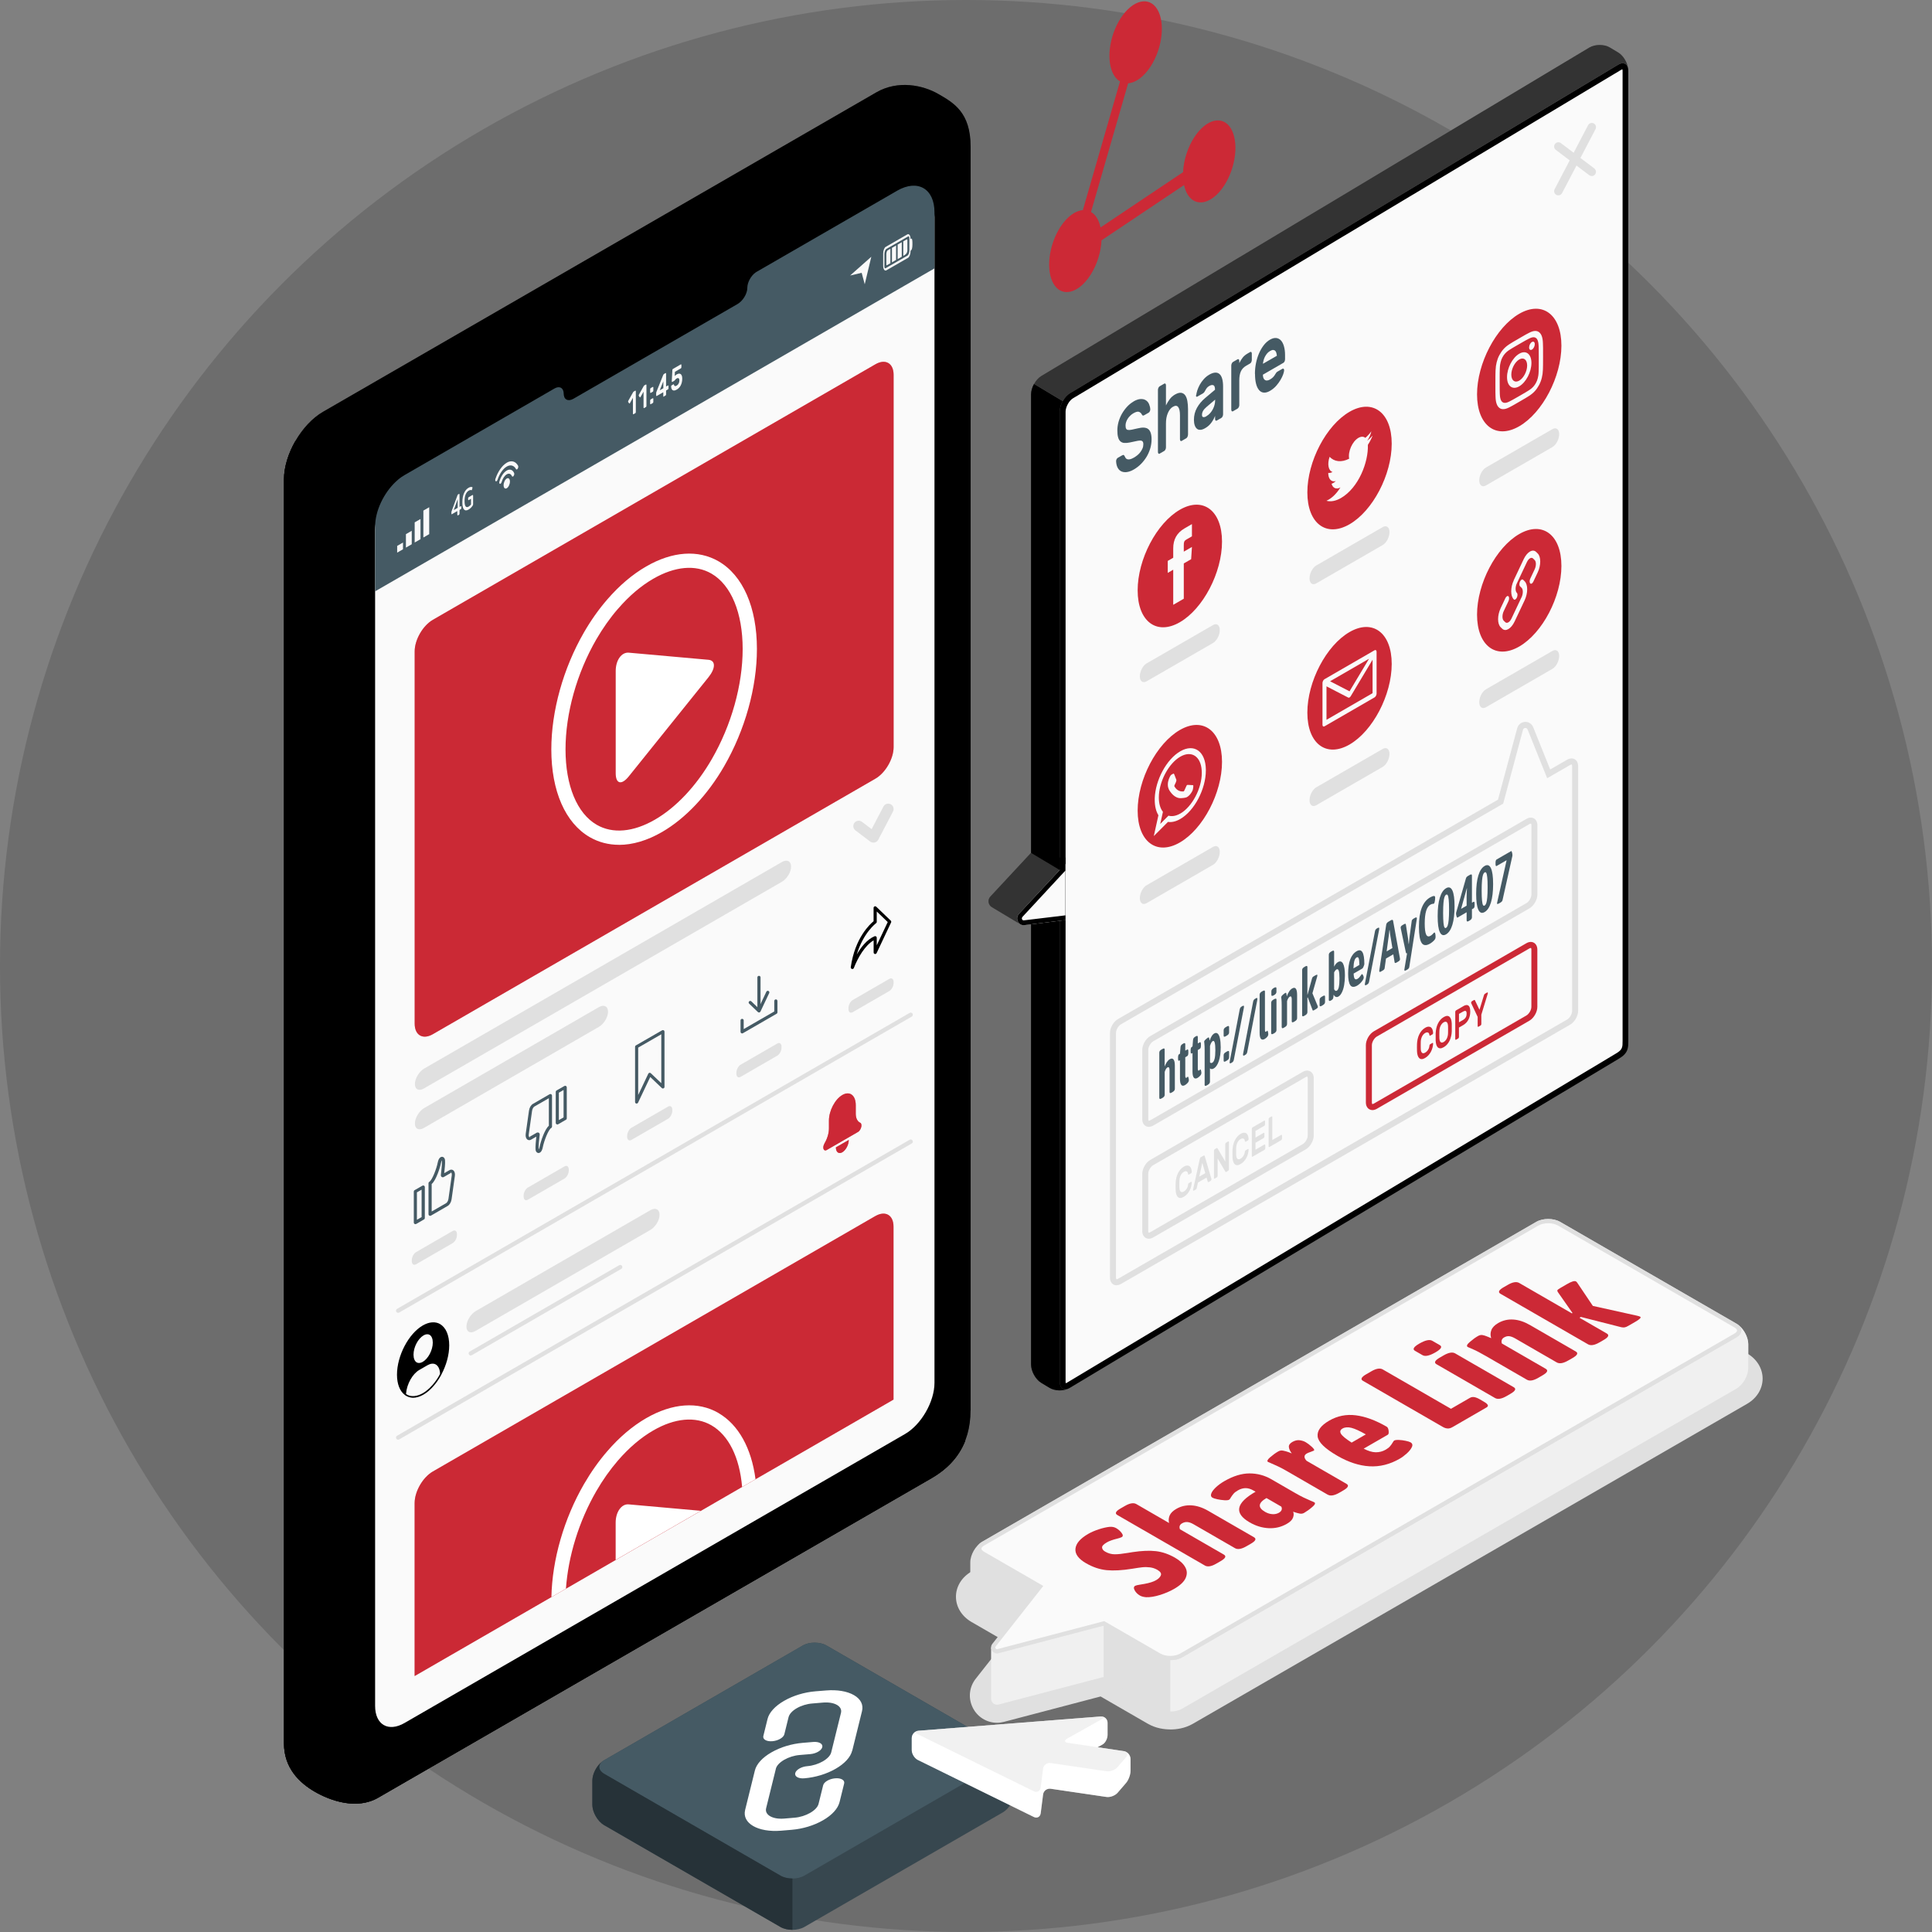 <?xml version="1.0" encoding="UTF-8"?>
<svg xmlns="http://www.w3.org/2000/svg" viewBox="0 0 414.98 414.98">
  <rect x="0" y="0" width="414.98" height="414.98" fill="#808080" stroke="none"/>
  <defs>
    <style>
      .cls-1, .cls-2 {
        opacity: .6;
      }

      .cls-3, .cls-4, .cls-5 {
        fill: #fff;
      }

      .cls-3, .cls-6 {
        opacity: .2;
      }

      .cls-7, .cls-8 {
        fill: #fafafa;
      }

      .cls-9 {
        fill: #263238;
      }

      .cls-10 {
        fill: #f0f0f0;
      }

      .cls-11 {
        opacity: .3;
      }

      .cls-12 {
        fill: #37474f;
      }

      .cls-13, .cls-14 {
        opacity: .4;
      }

      .cls-15, .cls-16 {
        fill: #e0e0e0;
      }

      .cls-17 {
        fill: #455a64;
      }

      .cls-2, .cls-18, .cls-14 {
        fill: #cc2936;
      }

      .cls-5 {
        opacity: .25;
      }

      .cls-19 {
        opacity: .15;
      }

      .cls-8 {
        fill-rule: evenodd;
      }

      .cls-16 {
        opacity: .45;
      }

      .cls-20 {
        opacity: .5;
      }
    </style>
  </defs>
  <g id="Floor">
    <circle class="cls-19" cx="207.49" cy="207.49" r="207.49"/>
  </g>
  <g id="Shadows">
    <path id="Shadow" class="cls-15" d="M251.38,371.47c-1.24,0-3.08-.21-4.83-1.22l-10.15-5.86-20.74,5.45c-.49.13-1,.2-1.5.2-2.25,0-4.26-1.27-5.25-3.3-.98-2.03-.73-4.39.67-6.16l6.31-8.02-7.22-4.17c-2.09-1.21-3.34-3.23-3.34-5.42s1.25-4.22,3.34-5.42l119.05-68.73c1.38-.8,3.05-1.22,4.83-1.22s3.44.42,4.83,1.22l37.88,21.87c2.09,1.21,3.33,3.23,3.34,5.42,0,2.19-1.25,4.22-3.33,5.42l-119.05,68.73c-1.75,1.01-3.59,1.22-4.83,1.22Z"/>
  </g>
  <g id="Icon">
    <path id="Icon-2" data-name="Icon" class="cls-18" d="M227.77,48.74c1.46-2.25,3.23-3.49,4.82-3.61l7.98-27.64c-.48-.28-.91-.7-1.27-1.28-1.77-2.87-1.13-8.38,1.42-12.31,2.56-3.93,6.07-4.79,7.84-1.93,1.77,2.87,1.13,8.38-1.42,12.31-1.46,2.25-3.23,3.49-4.82,3.61l-7.98,27.64c.48.28.91.7,1.27,1.28s.61,1.28.78,2.04l17.72-11.87c.12-2.49.95-5.25,2.41-7.5,2.56-3.93,6.07-4.79,7.84-1.93,1.77,2.87,1.13,8.38-1.42,12.31-2.56,3.93-6.07,4.79-7.84,1.93-.36-.58-.61-1.28-.78-2.04l-17.72,11.87c-.12,2.49-.95,5.25-2.41,7.5-2.56,3.93-6.07,4.79-7.84,1.93s-1.13-8.38,1.42-12.31Z"/>
  </g>
  <g id="Button">
    <g id="Button-2" data-name="Button">
      <g>
        <path class="cls-12" d="M167.66,413.91l-37.88-21.87c-1.41-.81-2.54-2.78-2.54-4.41v-5.15c0-1.62,1.14-3.6,2.54-4.41l42.66-24.63c1.41-.81,3.68-.81,5.09,0l37.88,21.87c1.41.81,2.54,2.78,2.54,4.41v5.15c0,1.62-1.14,3.6-2.54,4.41l-42.66,24.63c-1.41.81-3.68.81-5.09,0Z"/>
        <path class="cls-17" d="M172.44,353.44l-42.66,24.63c-1.41.81-1.41,2.13,0,2.94l37.88,21.87c1.41.81,3.68.81,5.09,0l42.65-24.63c1.41-.81,1.41-2.13,0-2.94l-37.88-21.87c-1.41-.81-3.68-.81-5.09,0Z"/>
        <path class="cls-9" d="M170.21,403.49v11.02c-.92,0-1.84-.2-2.55-.6l-37.88-21.88c-1.41-.8-2.55-2.78-2.55-4.4v-5.16c0-1.44.89-3.15,2.08-4.08-.92.8-.77,1.9.47,2.61l37.88,21.88c.7.41,1.62.61,2.55.61Z"/>
        <path class="cls-4" d="M166.64,379.93c.34-1.39,2.74-2.78,5.15-2.97l2.25-.19c1.25-.1,2.4-.77,2.58-1.49.18-.72-.69-1.22-1.93-1.12l-2.25.19c-2.41.2-4.81.93-6.75,2.05-1.95,1.12-3.21,2.51-3.55,3.9l-2.09,8.46c-.71,2.87,2.76,4.87,7.73,4.46l2.25-.19c2.41-.2,4.81-.93,6.75-2.05,1.95-1.12,3.2-2.51,3.55-3.9l.99-4c.18-.72-.69-1.22-1.93-1.11-1.25.1-2.4.77-2.58,1.49l-.99,4c-.34,1.39-2.74,2.77-5.15,2.97l-2.25.19c-2.48.2-4.22-.8-3.86-2.23l2.09-8.46h0ZM183.06,376.02l2.09-8.46c.35-1.39-.27-2.62-1.73-3.46-1.46-.84-3.59-1.2-6-1l-2.26.18c-2.41.2-4.81.93-6.75,2.05-1.94,1.12-3.21,2.51-3.55,3.9l-.9,3.65c-.18.72.69,1.22,1.93,1.12,1.25-.1,2.4-.77,2.58-1.49l.9-3.65c.17-.7.8-1.39,1.77-1.95.97-.56,2.17-.93,3.38-1.02l2.25-.19c1.2-.1,2.27.08,3,.5.73.42,1.04,1.04.86,1.73l-2.09,8.46c-.34,1.39-2.74,2.78-5.15,2.97-1.25.1-2.4.77-2.58,1.49-.18.72.68,1.22,1.93,1.12,2.41-.2,4.81-.93,6.75-2.05,1.95-1.12,3.21-2.51,3.55-3.9h0ZM183.06,376.02"/>
      </g>
      <g id="Arrow">
        <g>
          <path class="cls-4" d="M236.43,368.69l-39.13,3.06c-.81.06-1.46.77-1.46,1.58v2.58c0,.81.59,1.76,1.32,2.12l24.88,12.23c.73.36,1.4,0,1.5-.81l.51-4c.1-.8.84-1.36,1.64-1.24l11.96,1.76c.8.12,1.88-.28,2.41-.9l1.81-2.1c.53-.61.96-1.77.96-2.58v-2.58c0-.81-.65-1.57-1.45-1.68l-5.62-.83s.48-.27,1.07-.6c.59-.33,1.07-1.26,1.07-2.07v-2.58c0-.81-.66-1.42-1.46-1.35Z"/>
          <path class="cls-5" d="M236.43,368.69l-39.13,3.06c-.81.06-1.46.77-1.46,1.58v2.58c0,.81.59,1.76,1.32,2.12l24.88,12.23c.73.36,1.4,0,1.5-.81l.51-4c.1-.8.84-1.36,1.64-1.24l11.96,1.76c.8.12,1.88-.28,2.41-.9l1.81-2.1c.53-.61.96-1.77.96-2.58v-2.58c0-.81-.65-1.57-1.45-1.68l-5.62-.83s.48-.27,1.07-.6c.59-.33,1.07-1.26,1.07-2.07v-2.58c0-.81-.66-1.42-1.46-1.35Z"/>
        </g>
        <path class="cls-3" d="M238.8,380.32v5.51c-.39.13-.81.19-1.17.14l-11.95-1.76c-.31-.05-.6.03-.85.16v-5.55c.26-.13.55-.18.85-.13l11.95,1.76c.36.05.78,0,1.17-.13Z"/>
        <path class="cls-3" d="M222.77,384.86v5.52c-.23.05-.48.01-.74-.12l-24.88-12.23c-.73-.36-1.32-1.31-1.32-2.12v-2.58c0-.61.37-1.16.89-1.43-.18.15-.03.38.43.61l24.88,12.23c.26.13.52.16.74.12Z"/>
        <path class="cls-16" d="M236.43,368.69l-39.13,3.06c-.81.06-.87.4-.15.76l24.88,12.23c.73.36,1.4,0,1.5-.81l.51-4c.1-.81.84-1.36,1.64-1.24l11.96,1.76c.8.12,1.88-.28,2.41-.9l1.81-2.1c.53-.61.31-1.21-.49-1.33l-11.96-1.76c-.8-.12-.88-.54-.17-.93l7.37-4.14c.71-.4.62-.67-.18-.61Z"/>
      </g>
    </g>
    <g id="Speech_Bubble" data-name="Speech Bubble">
      <g id="Speech_Bubble-2" data-name="Speech Bubble">
        <path class="cls-15" d="M208.41,340.73v-5.15c0-1.62,1.14-3.6,2.54-4.41l119.05-68.73c1.41-.81,3.68-.81,5.09,0l37.88,21.87c1.41.81,2.54,2.78,2.54,4.41v5.15c0,1.62-1.14,3.6-2.54,4.41l-119.05,68.73c-1.41.81-3.68.81-5.09,0l-37.88-21.87c-1.41-.81-2.54-2.78-2.54-4.41Z"/>
        <path class="cls-10" d="M375.51,288.72v5.15c0,1.62-1.14,3.6-2.55,4.41l-119.04,68.73c-.7.41-1.62.61-2.55.61v-11.03c.92,0,1.84-.21,2.55-.61l119.04-68.73c1.23-.71,1.39-1.81.47-2.61,1.19.93,2.08,2.64,2.08,4.08Z"/>
        <path class="cls-10" d="M222.76,351.95l-.03-.02-.02.02-9.83,1.91v11.05h0c.02.76.73,1.44,1.61,1.21l22.56-5.92v-11.03l-14.3,2.77Z"/>
        <g>
          <path class="cls-7" d="M251.38,356.13c-.88,0-1.71-.19-2.32-.55l-11.94-6.9-22.74,5.97c-.08.02-.15.03-.23.03-.37,0-.62-.25-.73-.47-.07-.14-.19-.5.1-.87l9.89-12.58-12.24-7.06c-.52-.3-.83-.69-.83-1.07s.3-.77.83-1.07l119.05-68.73c.61-.35,1.43-.55,2.32-.55s1.71.19,2.32.55l37.88,21.87c.52.3.83.69.83,1.07s-.3.77-.83,1.07l-119.05,68.73c-.61.35-1.43.55-2.32.55Z"/>
          <path class="cls-15" d="M332.54,262.74c.79,0,1.55.18,2.09.49l37.88,21.87c.37.21.6.47.6.68s-.23.47-.6.68l-119.05,68.73c-.54.31-1.3.49-2.09.49s-1.55-.18-2.09-.49l-11.78-6.8-.33-.19-.36.1-22.56,5.92s-.08.02-.11.02c-.16,0-.27-.11-.32-.22-.06-.13-.05-.26.05-.38l9.57-12.16.65-.83-.91-.53-11.78-6.8c-.37-.21-.6-.47-.6-.68s.23-.47.6-.68l119.05-68.73c.54-.31,1.3-.49,2.09-.49M332.54,261.83c-.92,0-1.84.2-2.54.61l-119.05,68.73c-1.41.81-1.41,2.13,0,2.94l11.78,6.8-9.57,12.16c-.69.87-.02,2.08.99,2.08.11,0,.22-.01.34-.05l22.56-5.92,11.78,6.8c.7.41,1.62.61,2.55.61s1.84-.2,2.54-.61l119.05-68.73c1.41-.81,1.41-2.13,0-2.94l-37.88-21.87c-.7-.41-1.62-.61-2.55-.61h0Z"/>
        </g>
      </g>
      <g>
        <path class="cls-18" d="M249.15,342.59c-1.13.35-2.13.51-2.98.48-.56-.05-1-.17-1.31-.35-.51-.29-.89-.67-1.14-1.13-.25-.46-.22-.78.11-.97.14-.08.47-.16.97-.24.5-.08.86-.14,1.07-.18,1.07-.2,1.88-.46,2.42-.77.56-.32.91-.68,1.06-1.08.14-.4-.11-.78-.76-1.16-.49-.28-1.02-.46-1.58-.53-.56-.07-1.11-.08-1.65-.02-.53.06-1.26.16-2.19.32-2.16.35-3.98.44-5.47.3-1.49-.15-2.96-.64-4.43-1.49-1.63-.94-2.39-1.98-2.27-3.12.12-1.14,1.04-2.2,2.76-3.19.62-.36,1.36-.68,2.24-.97.88-.29,1.64-.46,2.3-.53.56-.05,1.04.04,1.44.27.47.27.87.62,1.18,1.04.32.42.32.72.01.9-.15.08-.48.19-1.01.33-.98.25-1.7.51-2.17.79-.73.42-1.07.8-1.03,1.13.04.34.25.62.65.85.67.39,1.36.58,2.07.58s1.65-.1,2.83-.3l.98-.16c1.98-.3,3.66-.37,5.04-.21,1.39.16,2.76.64,4.12,1.42,1.01.59,1.74,1.25,2.16,2,.43.75.46,1.53.1,2.35-.36.82-1.2,1.6-2.5,2.35-.89.51-1.9.94-3.03,1.3Z"/>
        <path class="cls-18" d="M258.81,336.27l-18.82-10.86c-.58-.33-.34-.81.71-1.41l.92-.53c1.05-.61,1.87-.74,2.45-.41l7.04,4.07c-.14-.54-.1-1.08.12-1.61.23-.53.7-1,1.43-1.42,1-.58,2.08-.83,3.25-.76s2.37.46,3.6,1.17l9.84,5.68c.58.34.34.81-.71,1.41l-.92.53c-1.05.61-1.87.74-2.45.41l-8.92-5.15c-.47-.27-.9-.43-1.29-.46-.39-.04-.78.05-1.16.27-.51.29-.66.72-.46,1.27l9.44,5.45c.58.34.34.81-.71,1.41l-.92.53c-1.05.61-1.87.74-2.45.41Z"/>
        <path class="cls-18" d="M272.5,328.24c-1.4-.07-2.77-.48-4.09-1.25-3.39-1.96-2.96-4.15,1.28-6.58l-.44-.25c-.58-.34-1.14-.51-1.68-.52-.54,0-1.11.15-1.69.49-.4.23-.7.46-.91.7-.21.24-.41.52-.61.84-.11.23-.23.38-.35.46-.18.1-.52.14-1.01.11-.49-.03-.99-.1-1.51-.21-.52-.11-.87-.22-1.07-.34-.31-.18-.39-.47-.25-.88.14-.41.48-.85.99-1.34.52-.49,1.13-.93,1.84-1.34,1.89-1.09,3.67-1.64,5.36-1.65,1.69,0,3.26.41,4.73,1.26l4.95,2.86c.83.48,1.49.83,1.97,1.06.48.23,1.02.47,1.62.73.29.11.52.21.68.3.29.17.14.51-.45,1.01-.59.51-1.17.92-1.73,1.25-.29.17-.6.22-.94.16-.34-.06-.81-.19-1.43-.4.16.37.15.79-.03,1.27-.18.48-.62.93-1.33,1.33-1.2.69-2.5,1-3.9.93ZM275.28,324.32c.08-.24.06-.47-.07-.71l-3.18-1.84c-1.81,1.05-1.91,2.04-.3,2.97.51.29,1.03.46,1.56.49.53.04,1.01-.07,1.43-.31.29-.17.48-.37.56-.6Z"/>
        <path class="cls-18" d="M285.19,321.05l-8.67-5.01c-.8-.46-1.43-.8-1.9-1.02-.47-.22-1.01-.46-1.6-.72-.31-.12-.52-.21-.65-.28-.29-.17-.14-.5.45-1.01.59-.51,1.16-.92,1.73-1.25.33-.19.68-.25,1.06-.17.38.07.75.18,1.12.31.36.14.61.23.73.28-.38-.51-.59-.97-.62-1.38-.04-.41.21-.76.73-1.07.54-.31,1.07-.44,1.56-.38.5.06.94.2,1.32.42.4.23.84.56,1.32,1,.48.43.62.71.42.82-.11.06-.34.15-.68.27-.34.11-.62.23-.82.34-.34.2-.51.44-.49.72.02.28.17.57.46.86l8.57,4.95c.58.34.33.82-.76,1.44l-.76.44c-1.09.63-1.92.77-2.5.44Z"/>
        <path class="cls-18" d="M294.15,314.95c-2.22-.13-4.52-.88-6.89-2.25-2.68-1.55-4.1-2.94-4.24-4.16s.68-2.35,2.47-3.39c1.78-1.03,3.69-1.41,5.74-1.15,2.05.26,4.26,1.08,6.63,2.45.22.13.35.42.41.88.05.46,0,.74-.19.85l-5.17,2.98c.96.51,1.83.77,2.6.78.77,0,1.48-.18,2.13-.56.4-.23.71-.47.92-.72.22-.25.4-.51.56-.78.15-.27.27-.42.34-.46.18-.1.52-.15,1.01-.13.49.02.98.08,1.47.19.49.1.83.21,1.01.31.42.24.52.58.31,1.03-.21.45-.57.9-1.09,1.37-.52.47-1.03.85-1.54,1.14-2.1,1.21-4.27,1.75-6.48,1.62ZM293.37,308.1c-1.29-.74-2.32-1.21-3.09-1.41-.77-.19-1.41-.14-1.92.15-.49.28-.6.65-.34,1.11.26.46,1.03,1.09,2.3,1.91l3.05-1.76Z"/>
        <path class="cls-18" d="M310.95,306.82c-.34,0-.69-.12-1.07-.34l-17.13-9.89c-.58-.33-.34-.81.71-1.41l1.09-.63c1.05-.61,1.87-.74,2.45-.41l14.66,8.46,4.05-2.34c.29-.17.61-.23.95-.17s.75.21,1.22.49l.84.49c.47.27.75.51.84.71.09.2,0,.38-.3.55l-7.29,4.21c-.34.2-.68.3-1.02.29Z"/>
        <path class="cls-18" d="M305.55,291.08l-1.63-.94c-.58-.34-.26-.85.95-1.55,1.27-.73,2.19-.93,2.77-.6l1.63.94c.58.34.26.85-.95,1.55-1.27.73-2.19.93-2.77.6ZM321.13,300.29l-12.59-7.27c-.58-.34-.33-.82.76-1.44l.76-.44c1.09-.63,1.92-.78,2.5-.44l12.59,7.27c.58.34.33.82-.76,1.44l-.76.44c-1.09.63-1.92.77-2.5.44Z"/>
        <path class="cls-18" d="M327.96,296.35l-8.67-5.01c-1.29-.74-2.25-1.25-2.88-1.51-.63-.26-1.01-.43-1.14-.5-.33-.19-.19-.55.42-1.07.61-.53,1.19-.96,1.75-1.28.34-.2.67-.27.98-.22.31.05.64.16,1.01.31.36.16.65.28.87.36-.2-.58-.19-1.15.03-1.73.22-.57.71-1.08,1.47-1.52,1-.57,2.08-.83,3.24-.75,1.16.07,2.36.47,3.59,1.18l9.84,5.68c.58.34.34.81-.71,1.41l-.93.53c-1.05.61-1.87.74-2.45.41l-8.92-5.15c-.47-.27-.89-.43-1.26-.48s-.75.04-1.13.26c-.49.28-.65.71-.49,1.29l9.43,5.45c.29.17.38.37.27.6-.11.23-.43.5-.95.8l-.95.55c-1.03.6-1.84.73-2.42.39Z"/>
        <path class="cls-18" d="M352.29,282.81c.29.17-.04.52-.98,1.07l-1.52.88c-.34.2-.62.32-.83.35-.21.04-.46.02-.75-.04l-8.65-2.2-.3.17,5.87,3.39c.58.34.34.81-.71,1.41l-.87.5c-1.05.61-1.87.74-2.45.41l-18.82-10.86c-.58-.34-.34-.81.71-1.41l.87-.5c1.05-.61,1.87-.74,2.45-.41l11.31,6.53.14-.08-3.13-4.47c-.13-.2-.16-.35-.1-.45.07-.1.28-.25.64-.46l1.41-.82c.98-.57,1.62-.76,1.93-.58.11.06.24.21.38.44l3.24,4.82,9.43,2.09c.34.07.58.15.71.22Z"/>
      </g>
    </g>
  </g>
  <g id="Device">
    <g id="Mobile">
      <g id="Mobile-2" data-name="Mobile">
        <g>
          <path d="M208.48,302.96V31.51c0-7.41-3.68-9.45-6.95-11.33-3.27-1.89-8.64-3.03-13.29-.35l-118.84,68.61c-4.64,2.68-8.41,9.2-8.41,14.56v271.45c0,5.36,3.36,8.52,6.63,10.41,3.27,1.89,8.96,3.96,13.6,1.28l118.84-68.62c4.64-2.68,8.4-7.09,8.4-14.56Z"/>
          <path class="cls-11" d="M208.48,302.96V31.51c0-7.41-3.68-9.45-6.95-11.33-3.27-1.89-8.64-3.03-13.29-.35l-118.84,68.61c-4.64,2.68-8.41,9.2-8.41,14.56v271.45c0,5.36,3.36,8.52,6.63,10.41,3.27,1.89,8.96,3.96,13.6,1.28l118.84-68.62c4.64-2.68,8.4-7.09,8.4-14.56Z"/>
          <path d="M200.92,305.68l-122.21,70.56.04-272.7-15.29-8.83c-1.52,2.63-2.46,5.6-2.46,8.28v271.45c0,5.36,3.36,8.52,6.63,10.41,3.27,1.89,8.96,3.96,13.6,1.28l118.85-68.62c2.9-1.67,5.77-4.19,7.28-8.12,0,0-.47-.27-.47-.27l-5.96-3.44Z"/>
          <path class="cls-20" d="M200.92,305.68l-122.21,70.56.04-272.7-15.29-8.83c-1.52,2.63-2.46,5.6-2.46,8.28v271.45c0,5.36,3.36,8.52,6.63,10.41,3.27,1.89,8.96,3.96,13.6,1.28l118.85-68.62c2.9-1.67,5.77-4.19,7.28-8.12,0,0-.47-.27-.47-.27l-5.96-3.44Z"/>
        </g>
        <path d="M199.85,29.02l-119.19,68.81c-3.25,1.87-5.9,6.47-5.9,10.21v269.12c0,5.75,4.09,8.11,9.07,5.23l116.02-66.98c3.68-2.12,6.68-7.33,6.68-11.58V32.88c0-4.25-3.01-5.98-6.68-3.86Z"/>
        <path class="cls-6" d="M199.85,29.02l-119.19,68.81c-3.25,1.87-5.9,6.47-5.9,10.21v269.12c0,5.75,4.09,8.11,9.07,5.23l116.02-66.98c3.68-2.12,6.68-7.33,6.68-11.58V32.88c0-4.25-3.01-5.98-6.68-3.86Z"/>
        <g>
          <g>
            <path d="M72.02,137.52c0-2.11-1.39-4.63-3.11-5.62-.83-.48-1.58-.51-2.13-.18-.39.24-1.92,1.09-2.33,1.33-.59.35-.96,1.12-.96,2.21v23.45c0,2.11,1.39,4.63,3.11,5.62.79.46,1.51.5,2.05.22.43-.23,2-1.13,2.4-1.37.59-.35.96-1.12.96-2.21v-23.45Z"/>
            <path class="cls-11" d="M72.02,137.52c0-2.11-1.39-4.63-3.11-5.62-.83-.48-1.58-.51-2.13-.18-.39.24-1.92,1.09-2.33,1.33-.59.35-.96,1.12-.96,2.21v23.45c0,2.11,1.39,4.63,3.11,5.62.79.46,1.51.5,2.05.22.43-.23,2-1.13,2.4-1.37.59-.35.96-1.12.96-2.21v-23.45Z"/>
            <path d="M69.71,138.86v23.45c0,2.11-1.39,3.02-3.11,2.03-1.72-.99-3.11-3.51-3.11-5.62v-23.45c0-2.11,1.39-3.02,3.11-2.03,1.72.99,3.11,3.51,3.11,5.62Z"/>
            <path class="cls-13" d="M69.71,138.86v23.45c0,2.11-1.39,3.02-3.11,2.03-1.72-.99-3.11-3.51-3.11-5.62v-23.45c0-2.11,1.39-3.02,3.11-2.03,1.72.99,3.11,3.51,3.11,5.62Z"/>
          </g>
          <g>
            <path d="M72.02,178.57c0-2.11-1.39-4.63-3.11-5.62-.83-.48-1.58-.51-2.13-.18-.39.23-1.92,1.09-2.33,1.33-.59.35-.96,1.12-.96,2.21v23.45c0,2.11,1.39,4.63,3.11,5.62.79.46,1.51.5,2.05.22.43-.23,2-1.13,2.4-1.37.59-.35.96-1.12.96-2.21v-23.45Z"/>
            <path class="cls-11" d="M72.02,178.57c0-2.11-1.39-4.63-3.11-5.62-.83-.48-1.58-.51-2.13-.18-.39.23-1.92,1.09-2.33,1.33-.59.35-.96,1.12-.96,2.21v23.45c0,2.11,1.39,4.63,3.11,5.62.79.46,1.51.5,2.05.22.43-.23,2-1.13,2.4-1.37.59-.35.96-1.12.96-2.21v-23.45Z"/>
            <path d="M69.71,179.9v23.45c0,2.11-1.39,3.02-3.11,2.03-1.72-.99-3.11-3.51-3.11-5.62v-23.45c0-2.11,1.39-3.02,3.11-2.03,1.72.99,3.11,3.51,3.11,5.62Z"/>
            <path class="cls-13" d="M69.71,179.9v23.45c0,2.11-1.39,3.02-3.11,2.03-1.72-.99-3.11-3.51-3.11-5.62v-23.45c0-2.11,1.39-3.02,3.11-2.03,1.72.99,3.11,3.51,3.11,5.62Z"/>
          </g>
        </g>
      </g>
      <g id="Window-2" data-name="Window">
        <path class="cls-7" d="M200.72,46.52v250.5c0,4.05-2.85,9-6.35,11.01l-107.45,62.04c-3.5,2.04-6.35.4-6.35-3.66V113.94c0-3.28,1.86-7.15,4.45-9.57.2-.18.4-.37.6-.54.42-.33.85-.63,1.29-.88l30.22-17.45s.88-.51,1.97-1.14c1.09-.63,1.97-.13,1.97,1.14s.94,1.74,2.11,1.06l35.22-20.33c1.15-.67,2.11-2.23,2.11-3.48,0-1.17.78-2.6,1.77-3.3.07-.05.14-.09.2-.13l29.56-17.06.63-.37c4.43-2.55,8.04-.47,8.04,4.64Z"/>
        <path class="cls-17" d="M200.72,57.66v-12.05c0-5.1-3.61-7.19-8.04-4.64l-.63.37-29.56,17.06c-.07.04-.14.08-.2.13-.99.7-1.77,2.13-1.77,3.3,0,1.25-.95,2.81-2.11,3.48l-35.22,20.33c-1.16.68-2.11.19-2.11-1.06s-.88-1.77-1.97-1.14c-1.09.62-1.97,1.14-1.97,1.14l-30.22,17.45c-.44.25-.87.55-1.29.88-.2.17-.4.36-.6.54-2.59,2.42-4.45,6.29-4.45,9.57v13.99l120.14-69.36Z"/>
        <g>
          <g>
            <path class="cls-7" d="M98.26,110.67s-.03-.07-.03-.15v-.75l-1.17.68c-.06.04-.1,0-.1-.1v-.27c0-.06,0-.11.01-.15,0-.04.02-.09.04-.14l1.25-3.4c.02-.06.04-.11.06-.13.02-.03.04-.05.08-.07l.16-.09s.08-.03.11,0c.02.03.03.08.03.16v2.62l.26-.15s.08-.03.1,0c.02.03.03.08.03.16v.18c0,.08,0,.14-.03.19-.02.05-.05.08-.1.11l-.26.15v.75c0,.08-.01.14-.03.19-.02.05-.06.09-.11.12l-.2.11s-.08.03-.11,0ZM98.31,109.08v-1.87l-.85,2.36.85-.49Z"/>
            <path class="cls-7" d="M99.65,109.41c-.23-.27-.34-.78-.34-1.53s.12-1.39.35-1.93c.23-.54.55-.93.97-1.17.17-.1.32-.16.47-.18.15-.02.27,0,.36.05.02.01.03.04.03.07,0,.02,0,.05-.01.09l-.11.39s-.03.08-.04.09c0,0-.02,0-.05,0-.17-.07-.37-.04-.6.1-.28.16-.5.43-.66.81-.16.38-.24.85-.24,1.42s.08.96.23,1.15c.15.19.37.21.64.05.1-.06.19-.13.29-.21.09-.08.17-.17.23-.25v-1.22l-.49.28s-.08.03-.1,0c-.02-.03-.03-.08-.03-.16v-.17c0-.08,0-.15.03-.19.02-.04.05-.08.1-.11l.78-.45c.05-.03.09-.03.12,0,.02.03.04.1.04.19v1.74c0,.07,0,.12-.01.15,0,.04-.02.08-.05.12-.23.39-.54.69-.93.92-.42.24-.74.23-.97-.04Z"/>
          </g>
          <g>
            <path class="cls-7" d="M109.53,103.43c0,.58-.3,1.22-.68,1.44-.38.22-.68-.08-.68-.65s.3-1.22.68-1.44c.38-.22.68.08.68.65Z"/>
            <path class="cls-7" d="M108.85,101.06c-.69.4-1.28,1.33-1.58,2.37-.06.21-.03.41.07.48h0c.13.08.32-.09.4-.35.21-.74.63-1.4,1.11-1.68.48-.28.9-.1,1.11.39.08.18.27.13.4-.1h0c.1-.18.13-.42.07-.56-.3-.7-.9-.94-1.58-.55Z"/>
            <path class="cls-7" d="M108.85,99.39c-1.02.59-1.92,1.93-2.43,3.46-.08.23-.05.45.06.52h0c.12.08.31-.07.39-.33.42-1.25,1.15-2.35,1.98-2.83.83-.48,1.57-.23,1.98.54.08.16.27.11.39-.12h0c.11-.2.13-.45.06-.59-.51-.94-1.41-1.24-2.43-.66Z"/>
          </g>
          <g>
            <path class="cls-7" d="M134.93,86.35s-.03-.07-.02-.12c0-.05.02-.1.05-.15l.98-1.75s.05-.08.07-.12c.03-.04.05-.07.08-.09l.35-.2s.06-.02.09,0c.02.02.04.06.04.11v4.48s-.01.1-.04.15c-.02.05-.05.09-.09.1l-.36.21s-.06.02-.09,0c-.02-.02-.04-.06-.04-.11v-3.42l-.64,1.14s-.06.08-.09.09c-.03.01-.06,0-.08-.03l-.21-.29Z"/>
            <path class="cls-7" d="M137.21,85.03s-.03-.07-.02-.12c0-.05.02-.1.05-.15l.98-1.75s.05-.08.07-.12c.02-.04.05-.07.08-.09l.35-.2s.06-.02.09,0c.02.02.04.06.04.11v4.48c0,.05-.01.1-.04.15-.02.05-.05.09-.09.1l-.36.21s-.06.02-.09,0c-.02-.02-.04-.06-.04-.11v-3.42l-.64,1.14s-.06.08-.09.09c-.03.01-.06,0-.08-.03l-.21-.29Z"/>
            <path class="cls-7" d="M140.2,83.11s.06-.02.09,0c.02.02.04.06.04.11v.68c0,.05-.01.1-.04.15-.02.05-.05.09-.09.1l-.42.24s-.06.02-.09,0c-.02-.02-.04-.06-.04-.11v-.68c0-.05.01-.1.04-.15.02-.05.05-.09.09-.1l.42-.24ZM140.2,85.54s.06-.02.09,0c.02.02.04.06.04.11v.68c0,.05-.01.1-.04.15-.02.05-.05.09-.09.1l-.42.24s-.06.02-.09,0c-.02-.02-.04-.06-.04-.11v-.68c0-.05.01-.1.04-.15.02-.05.05-.09.09-.1l.42-.24Z"/>
            <path class="cls-7" d="M142.6,85.2s-.06.02-.09,0c-.02-.02-.04-.06-.04-.11v-.84l-1.4.8s-.06.02-.09,0c-.02-.02-.04-.06-.04-.11v-.49c0-.06.01-.13.03-.19.02-.06.04-.13.07-.2l1.38-3.44c.06-.15.12-.24.18-.28l.34-.2s.06-.02.09,0c.02.02.04.06.04.11v2.77l.39-.22s.06-.02.09,0c.02.02.04.06.04.11v.49c0,.05-.01.1-.04.15-.02.05-.05.09-.09.1l-.39.22v.84s-.01.1-.04.15c-.02.05-.05.09-.09.1l-.36.21ZM142.48,83.38v-1.48l-.77,1.93.77-.44Z"/>
            <path class="cls-7" d="M144.41,79.5c0-.05.01-.1.04-.15.02-.05.05-.09.09-.1l1.69-.98s.06-.02.09,0c.02.02.04.06.04.11v.49s-.01.1-.04.15c-.02.05-.05.09-.09.11l-1.26.73-.05.92c.08-.1.16-.17.24-.23.08-.05.14-.1.2-.13.17-.1.32-.15.47-.17.14-.01.27.02.37.09.1.08.19.2.25.36.06.16.09.37.09.63,0,.3-.03.57-.09.81-.06.25-.15.47-.25.67-.11.2-.23.37-.38.51-.14.15-.3.27-.46.36-.21.12-.38.19-.53.2-.15.01-.27-.02-.37-.09-.1-.07-.17-.17-.22-.31-.05-.14-.08-.29-.08-.47,0-.05,0-.1.03-.15.03-.05.05-.08.09-.1l.36-.21s.06-.02.08,0c.02.02.04.05.05.09.02.1.05.17.09.21.04.04.08.07.13.08.05.01.11,0,.17-.02.06-.02.13-.05.2-.09.17-.1.31-.25.41-.45.11-.2.16-.43.16-.68,0-.21-.05-.35-.16-.43-.1-.08-.24-.07-.41.02-.09.05-.16.1-.21.15-.05.05-.1.1-.13.15-.03.05-.06.09-.09.12-.03.04-.06.07-.1.09l-.41.24s-.06.02-.09,0c-.02-.02-.04-.06-.04-.11l.13-2.43Z"/>
          </g>
          <g>
            <polygon class="cls-7" points="85.31 118.7 85.31 117.26 86.56 116.53 86.56 117.98 85.31 118.7"/>
            <polygon class="cls-7" points="87.19 117.62 87.19 114.73 88.44 114.01 88.44 116.9 87.19 117.62"/>
            <polygon class="cls-7" points="89.07 116.53 89.07 112.2 90.32 111.48 90.32 115.81 89.07 116.53"/>
            <polygon class="cls-7" points="90.94 115.45 90.94 109.67 92.19 108.95 92.19 114.73 90.94 115.45"/>
          </g>
          <g>
            <path class="cls-7" d="M195.37,50.49c-.13-.19-.3-.25-.46-.15l-4.67,2.69c-.3.17-.54.8-.54,1.42v2.63c0,.35.07.64.2.84.06.08.12.14.19.17.09.04.18.03.28-.02l4.67-2.69c.3-.18.54-.8.54-1.42v-2.63c0-.34-.07-.64-.2-.84ZM190.03,57.57c-.05-.07-.07-.21-.07-.38v-2.63c0-.46.19-.95.41-1.08l4.67-2.69c.05-.03.11-.04.15-.02.02.01.04.03.06.05.05.07.08.21.08.38v2.63c0,.46-.19.95-.41,1.08l-4.67,2.69c-.09.05-.16.04-.21-.03Z"/>
            <g>
              <path class="cls-7" d="M191.25,53.43v3.11l-.73.42c-.06.04-.14,0-.14-.08v-2.31c0-.33.14-.71.3-.81l.57-.33Z"/>
              <polygon class="cls-7" points="191.59 53.24 192.47 52.73 192.47 55.83 191.59 56.34 191.59 53.24"/>
              <polygon class="cls-7" points="192.81 52.54 193.69 52.03 193.69 55.15 192.81 55.65 192.81 52.54"/>
              <path class="cls-7" d="M194.9,51.54v2.24c0,.41-.22.8-.58,1l-.3.17v-3.11l.7-.4c.08-.04.18,0,.18.1Z"/>
            </g>
            <path class="cls-7" d="M195.75,51.25c.13-.08.23.3.23.84v.49c0,.54-.11,1.05-.24,1.14l-.24.16v-2.48s.11-.06.24-.14Z"/>
          </g>
          <polygon class="cls-7" points="182.6 59.18 187.15 55.15 185.74 61.06 185.08 58.6 182.6 59.18"/>
        </g>
        <path d="M144.69,65.59l-16.15,9.32c-.96.56-1.74,1.85-1.74,2.9s.78,1.44,1.74.88l16.15-9.32c.96-.56,1.74-1.85,1.74-2.9s-.78-1.44-1.74-.88ZM152.97,60.04c-1.09.63-1.96,2.15-1.96,3.4,0,1.25.88,1.76,1.96,1.13,1.09-.63,1.96-2.15,1.96-3.4,0-1.25-.88-1.76-1.96-1.13Z"/>
        <path class="cls-1" d="M144.69,65.59l-16.15,9.32c-.96.56-1.74,1.85-1.74,2.9s.78,1.44,1.74.88l16.15-9.32c.96-.56,1.74-1.85,1.74-2.9s-.78-1.44-1.74-.88ZM152.97,60.04c-1.09.63-1.96,2.15-1.96,3.4,0,1.25.88,1.76,1.96,1.13,1.09-.63,1.96-2.15,1.96-3.4,0-1.25-.88-1.76-1.96-1.13Z"/>
      </g>
      <g>
        <g id="Video">
          <g>
            <path class="cls-18" d="M92.98,133.13l95.05-54.88c2.16-1.25,3.91-.24,3.91,2.26v79.96c0,2.5-1.75,5.53-3.91,6.78l-95.05,54.88c-2.16,1.25-3.91.24-3.91-2.26v-79.96c0-2.5,1.75-5.53,3.91-6.78Z"/>
            <path class="cls-14" d="M92.98,133.13l95.05-54.88c2.16-1.25,3.91-.24,3.91,2.26v79.96c0,2.5-1.75,5.53-3.91,6.78l-95.05,54.88c-2.16,1.25-3.91.24-3.91-2.26v-79.96c0-2.5,1.75-5.53,3.91-6.78Z"/>
          </g>
          <g>
            <path class="cls-4" d="M132.95,181.46c-2.25,0-4.37-.55-6.28-1.65-5.24-3.03-8.25-9.89-8.25-18.84,0-8.25,2.56-17.42,7.02-25.15,1.48-2.56,3.16-4.94,4.99-7.05h0c2.61-3.02,5.42-5.4,8.37-7.1,5.62-3.25,11.14-3.64,15.53-1.11,5.24,3.03,8.25,9.89,8.25,18.84,0,8.25-2.56,17.42-7.02,25.15-3.6,6.24-8.35,11.26-13.36,14.16-3.18,1.84-6.32,2.76-9.24,2.76ZM132.74,130.76c-1.71,1.97-3.27,4.19-4.66,6.58-4.2,7.28-6.61,15.89-6.61,23.63s2.45,13.74,6.72,16.2c3.41,1.96,7.84,1.57,12.48-1.11,4.56-2.63,8.91-7.26,12.24-13.04,4.2-7.28,6.61-15.89,6.61-23.62s-2.45-13.74-6.72-16.2c-3.4-1.97-7.84-1.57-12.48,1.11-2.65,1.53-5.2,3.7-7.58,6.46h0Z"/>
            <path class="cls-4" d="M152.18,145.46l-17.13,21.31c-1.55,1.92-2.8,1.62-2.8-.69v-21.96c0-2.31,1.25-4.06,2.8-3.93l17.13,1.53c1.55.14,1.55,1.81,0,3.74Z"/>
          </g>
        </g>
        <g id="Video-2" data-name="Video">
          <g>
            <path class="cls-18" d="M188.02,261.2l-95.05,54.87c-2.16,1.25-3.91,4.28-3.91,6.78v37.15l29.38-16.96,3.12-1.8h0s10.68-6.17,10.68-6.17l18.27-10.54h0l8.89-5.14,2.88-1.66,29.64-17.11v-37.15c0-2.49-1.75-3.51-3.91-2.26Z"/>
            <path class="cls-14" d="M188.02,261.2l-95.05,54.87c-2.16,1.25-3.91,4.28-3.91,6.78v37.15l29.38-16.96,3.12-1.8h0s10.68-6.17,10.68-6.17l18.27-10.54h0l8.89-5.14,2.88-1.66,29.64-17.11v-37.15c0-2.49-1.75-3.51-3.91-2.26Z"/>
          </g>
          <g>
            <path class="cls-4" d="M154.33,303.5c-4.39-2.53-9.9-2.13-15.53,1.11-2.94,1.7-5.76,4.08-8.36,7.1-1.83,2.11-3.51,4.49-5,7.06-4.31,7.45-6.84,16.25-7,24.27l3.12-1.8h0c.49-7.01,2.8-14.5,6.52-20.95,1.38-2.39,2.95-4.61,4.65-6.58,2.39-2.76,4.94-4.93,7.59-6.46,4.64-2.68,9.08-3.07,12.48-1.11,3.71,2.14,6.06,6.89,6.6,13.25l2.88-1.66c-.87-6.68-3.67-11.74-7.96-14.22Z"/>
            <path class="cls-4" d="M150.51,324.52l-18.27,10.54v-8.01c0-2.3,1.26-4.07,2.81-3.92l15.46,1.38Z"/>
          </g>
        </g>
        <g>
          <path class="cls-15" d="M91.13,229.51l76.83-44.36c1.08-.62,1.96-.18,1.96.99,0,1.17-.88,2.62-1.96,3.25l-76.94,44.42c-1.08.62-1.93.17-1.9-1.02.03-1.19.93-2.66,2.01-3.28Z"/>
          <path class="cls-15" d="M91.13,237.99l37.51-21.67c1.08-.62,1.96-.18,1.96.99,0,1.17-.88,2.62-1.96,3.25l-37.62,21.73c-1.08.62-1.93.17-1.9-1.02.03-1.19.93-2.66,2.01-3.28Z"/>
          <path class="cls-15" d="M187.61,180.99c-.25,0-.49-.08-.7-.23l-3.17-2.4c-.51-.39-.61-1.11-.22-1.62.39-.51,1.11-.61,1.62-.22l2.08,1.57,2.54-4.85c.3-.57,1-.78,1.56-.49.57.3.78,1,.49,1.56l-3.17,6.06c-.16.3-.44.52-.77.59-.08.02-.17.03-.25.03Z"/>
        </g>
        <g>
          <g>
            <path class="cls-17" d="M89.22,262.93c-.06,0-.12-.02-.17-.04-.11-.06-.17-.17-.17-.29v-6.67c0-.12.06-.23.17-.29l1.69-.97c.1-.06.23-.06.34,0,.1.06.17.17.17.29v6.67c0,.12-.06.23-.17.29l-1.69.98c-.05.03-.11.04-.17.04ZM89.55,256.11v5.89l1.01-.58v-5.89l-1.01.58ZM90.91,261.62h0,0Z"/>
            <path class="cls-17" d="M92.38,261.14c-.06,0-.12-.01-.17-.04-.11-.06-.17-.17-.17-.29v-6.67c0-.12.06-.23.17-.29.61-.35,1.55-2.79,1.81-4.14.23-1.18.8-1.25.95-1.24.25.01.57.22.62.76.06.6-.08,1.93-.17,2.76l1.11-.64h0c.27-.16.56-.16.79,0,.32.21.46.68.38,1.25l-.7,4.98c-.09.63-.42,1.2-.83,1.44l-3.61,2.09c-.05.03-.11.04-.17.04ZM92.72,254.3v5.92l3.11-1.79c.2-.11.44-.5.5-.95l.7-4.98c.05-.39-.05-.58-.09-.6l-.24-.27.17.29-1.54.89c-.14.08-.31.08-.44,0-.15-.1-.22-.28-.19-.49.07-.54.28-2.36.22-3.03,0-.03,0-.05,0-.07-.07.1-.15.29-.21.61-.2,1.02-1.05,3.69-1.97,4.47Z"/>
          </g>
          <g>
            <path class="cls-17" d="M119.71,241.52c-.06,0-.12-.02-.17-.04-.11-.06-.17-.17-.17-.29v-6.67c0-.12.06-.23.17-.29l1.69-.97c.1-.06.23-.06.34,0,.1.06.17.17.17.29v6.67c0,.12-.06.23-.17.29l-1.69.98c-.05.03-.11.05-.17.05ZM120.04,234.7v5.89l1.01-.58v-5.89l-1.01.58Z"/>
            <path class="cls-17" d="M115.67,247.66s-.02,0-.02,0c-.25-.01-.57-.22-.62-.76-.05-.59.07-1.85.17-2.76l-1.11.64h0c-.27.16-.56.16-.79,0-.32-.22-.46-.68-.38-1.25l.7-4.97c.09-.63.42-1.2.83-1.44l3.61-2.09c.1-.06.23-.06.34,0,.1.06.17.17.17.29v6.67c0,.12-.06.23-.17.29-.61.35-1.55,2.79-1.81,4.14-.22,1.13-.74,1.24-.92,1.24ZM115.5,243.25c.09,0,.17.02.23.05.15.1.22.28.19.49-.09.7-.28,2.39-.22,3.03,0,.03,0,.05,0,.07.07-.1.15-.29.22-.61.2-1.02,1.05-3.69,1.97-4.47v-5.92l-3.11,1.79c-.2.11-.44.5-.5.95l-.7,4.98c-.06.39.05.58.09.6l.24.27-.17-.29,1.54-.89c.05-.03.13-.05.21-.05Z"/>
          </g>
          <path d="M183.08,208.13s-.06,0-.09-.01c-.17-.04-.27-.2-.25-.37.88-6.31,4.17-9.29,4.9-9.88v-2.87c0-.14.08-.26.21-.31.12-.05.27-.03.37.07l3.11,2.99c.11.1.13.26.07.39l-3.11,6.58c-.07.14-.23.22-.38.19-.15-.03-.26-.17-.26-.33v-2.6c-1.84,1.07-3.39,3.71-4.25,5.94-.05.13-.18.22-.32.22ZM188.32,195.79v2.23c0,.11-.05.21-.14.27-.03.02-2.76,2.07-4.16,6.74.89-1.54,2.18-3.23,3.83-3.93.11-.04.22-.03.32.03.1.06.15.17.15.28v1.63l2.36-4.99-2.36-2.27Z"/>
          <g>
            <path class="cls-17" d="M159.4,221.97c-.06,0-.12-.02-.17-.05-.11-.06-.17-.17-.17-.29v-2.45c0-.19.15-.34.34-.34s.34.15.34.34v1.86l6.57-3.79v-2.25c0-.19.15-.34.34-.34s.34.15.34.34v2.45c0,.12-.06.23-.17.29l-7.24,4.18c-.05.03-.11.05-.17.05Z"/>
            <path class="cls-17" d="M163.02,216.75c-.19,0-.34-.15-.34-.34v-6.47c0-.19.15-.34.34-.34s.34.15.34.34v6.47c0,.19-.15.34-.34.34Z"/>
            <path class="cls-17" d="M163.02,217.47c-.09,0-.17-.03-.23-.09l-1.88-1.81c-.14-.13-.14-.34,0-.48.13-.13.34-.14.48,0l1.54,1.48,1.68-3.56c.08-.17.28-.24.45-.16.17.08.24.28.16.45l-1.88,3.98c-.05.1-.14.17-.25.19-.02,0-.04,0-.06,0Z"/>
          </g>
          <path class="cls-17" d="M136.74,237.04s-.05,0-.07,0c-.16-.04-.26-.17-.26-.33v-11.87c0-.12.06-.23.17-.29l5.64-3.25c.1-.06.23-.06.34,0,.11.06.17.17.17.29v11.87c0,.14-.08.26-.21.31-.13.05-.27.03-.37-.07l-2.48-2.37-2.62,5.52c-.06.12-.18.19-.31.19ZM137.08,225.03v10.17l2.17-4.58c.05-.1.14-.17.24-.19.11-.02.22.01.3.09l2.25,2.14v-10.5l-4.96,2.86Z"/>
          <path class="cls-15" d="M97.24,267.01l-7.88,4.55c-.5.29-.91-.02-.91-.69v-.18c0-.67.41-1.45.91-1.74l7.88-4.55c.5-.29.91.02.91.69v.18c0,.67-.41,1.45-.91,1.74Z"/>
          <path class="cls-15" d="M121.26,253.14l-7.88,4.55c-.5.29-.91-.02-.91-.69v-.18c0-.67.41-1.45.91-1.74l7.88-4.55c.5-.29.91.02.91.69v.18c0,.67-.41,1.45-.91,1.74Z"/>
          <path class="cls-15" d="M143.5,240.3l-7.88,4.55c-.5.29-.91-.02-.91-.69v-.18c0-.67.41-1.45.91-1.74l7.88-4.55c.5-.29.91.02.91.69v.18c0,.67-.41,1.45-.91,1.74Z"/>
          <path class="cls-15" d="M166.96,226.75l-7.88,4.55c-.5.29-.91-.02-.91-.69v-.18c0-.67.41-1.45.91-1.74l7.88-4.55c.5-.29.91.02.91.69v.18c0,.67-.41,1.45-.91,1.74Z"/>
          <path class="cls-15" d="M191.03,212.86l-7.88,4.55c-.5.29-.91-.02-.91-.69v-.18c0-.67.41-1.45.91-1.74l7.88-4.55c.5-.29.91.02.91.69v.18c0,.67-.41,1.45-.91,1.74Z"/>
        </g>
        <g>
          <g>
            <path d="M94.55,284.41c-1.05-.6-2.37-.5-3.74.29-3.05,1.76-5.54,6.51-5.54,10.57,0,2,.61,3.55,1.68,4.35,0,.01.01.02.02.03.05.04.1.06.15.09.04.02.08.06.12.08.03.02.06.03.09.04.04.02.09.04.13.07.08.04.16.07.25.11.06.02.11.04.17.06.07.02.15.04.22.05.07.01.13.03.2.04.07,0,.13.01.19.02.07,0,.15.02.22.02.71,0,1.47-.23,2.25-.68.19-.11.37-.23.56-.36.03-.02.06-.05.09-.07.16-.11.31-.23.46-.36.02-.01.03-.03.04-.04,1.02-.88,1.97-2.09,2.73-3.53,0,0,0-.01,0-.02,1.02-1.93,1.65-4.15,1.65-6.2,0-2.18-.71-3.84-1.97-4.56ZM91.78,286.58c.18,0,.35.04.49.13.44.25.69.87.69,1.67,0,1.6-.97,3.45-2.16,4.14-.49.28-.95.32-1.3.12-.44-.25-.69-.87-.69-1.67,0-1.6.97-3.45,2.16-4.14.28-.16.56-.24.81-.24ZM94.44,295.26c-.09.16-.17.31-.26.46-.05.09-.11.17-.16.26-.09.13-.17.26-.25.38-.07.1-.14.2-.21.29-.08.1-.15.21-.23.31-.08.11-.17.21-.25.31-.07.08-.14.17-.21.25-.09.1-.19.2-.29.3-.07.07-.13.15-.2.21-.1.1-.2.19-.31.29-.07.06-.13.12-.2.18-.11.09-.23.18-.34.27-.06.04-.12.09-.18.14-.18.13-.36.24-.54.35-.16.09-.32.17-.48.24-.1.04-.19.08-.29.11-.06.02-.12.05-.18.07-.11.04-.22.07-.33.09-.04,0-.09.02-.13.03-.11.02-.21.04-.32.05-.04,0-.09.01-.13.02-.1,0-.19,0-.29,0-.05,0-.11,0-.16,0-.08,0-.16-.02-.24-.03-.07,0-.13-.02-.19-.03-.07-.02-.13-.04-.19-.06-.07-.02-.14-.05-.22-.08-.05-.02-.1-.05-.15-.07-.07-.04-.14-.07-.21-.12-.03-.02-.05-.04-.08-.06v-.12c.17-2.04,1.39-4.21,2.85-5.05l1.77-1.02c.63-.36,1.24-.42,1.71-.18.54.29.89.94.96,1.86v.16c-.02.06-.06.12-.09.19ZM92.44,286.42c-.46-.27-1.04-.22-1.63.12-1.28.74-2.32,2.73-2.32,4.43,0,.93.31,1.64.86,1.96.2.11.42.17.66.17.31,0,.64-.1.98-.29,1.28-.74,2.32-2.73,2.32-4.43,0-.93-.31-1.64-.86-1.96ZM90.81,292.52c-.49.28-.95.32-1.3.12-.44-.25-.69-.87-.69-1.67,0-1.6.97-3.45,2.16-4.14.28-.16.56-.24.81-.24.18,0,.35.04.49.13.44.25.69.87.69,1.67,0,1.6-.97,3.45-2.16,4.14Z"/>
            <g>
              <path class="cls-15" d="M102.2,281.6l37.51-21.67c1.08-.62,1.96-.18,1.96.99,0,1.17-.88,2.62-1.96,3.25l-37.62,21.73c-1.08.62-1.93.17-1.9-1.02.03-1.19.93-2.66,2.01-3.28Z"/>
              <path class="cls-15" d="M101.11,291.15c-.16,0-.31-.08-.39-.23-.13-.22-.05-.49.17-.62l32.11-18.54c.22-.13.49-.05.62.16.13.22.05.49-.16.62l-32.11,18.54c-.07.04-.15.06-.23.06Z"/>
            </g>
          </g>
          <g>
            <path class="cls-18" d="M184.81,241.18s0,0-.01,0c-.59-.27-.99-.94-.99-1.94v-1.86c0-2.12-1.29-3.1-2.88-2.18h0c-1.59.92-2.88,3.39-2.88,5.51v1.66c0,1.05-.36,2.23-.97,3.25,0,0,0,0,0,0-.14.26-.24.57-.24.85h0c0,.53.33.78.73.55l6.73-3.89c.4-.23.73-.85.73-1.39,0-.27-.08-.46-.21-.56ZM180.93,247.49c.76-.44,1.38-1.63,1.38-2.64l-2.77,1.6c0,1.02.62,1.49,1.38,1.05Z"/>
            <path class="cls-2" d="M184.81,241.18s0,0-.01,0c-.59-.27-.99-.94-.99-1.94v-1.86c0-2.12-1.29-3.1-2.88-2.18h0c-1.59.92-2.88,3.39-2.88,5.51v1.66c0,1.05-.36,2.23-.97,3.25,0,0,0,0,0,0-.14.26-.24.57-.24.85h0c0,.53.33.78.73.55l6.73-3.89c.4-.23.73-.85.73-1.39,0-.27-.08-.46-.21-.56ZM180.93,247.49c.76-.44,1.38-1.63,1.38-2.64l-2.77,1.6c0,1.02.62,1.49,1.38,1.05Z"/>
          </g>
          <g>
            <path class="cls-15" d="M85.51,281.98c-.16,0-.31-.08-.39-.23-.13-.22-.05-.49.17-.62l110.1-63.57c.22-.12.49-.05.62.17.13.22.05.49-.16.62l-110.1,63.57c-.07.04-.15.06-.23.06Z"/>
            <path class="cls-15" d="M85.51,309.23c-.16,0-.31-.08-.39-.23-.13-.22-.05-.49.17-.62l110.1-63.57c.22-.13.49-.05.62.17.13.22.05.49-.16.62l-110.1,63.57c-.07.04-.15.06-.23.06Z"/>
          </g>
        </g>
      </g>
    </g>
  </g>
  <g id="Speech_Bubble-3" data-name="Speech Bubble">
    <g id="Speech_Bubble-4" data-name="Speech Bubble">
      <g id="Speech_Bubble-5" data-name="Speech Bubble">
        <g id="Box">
          <g>
            <path d="M221.46,293.09c0,1.45.98,3.21,2.19,3.94l1.78,1.07c1.09.66,2.79.72,4.01.19-1.03.4-1.82-.21-1.82-1.5V88.4c0-.73.24-1.53.64-2.24l-6.16-3.7c-.4.71-.64,1.52-.64,2.24v208.38Z"/>
            <path class="cls-6" d="M221.46,293.09c0,1.45.98,3.21,2.19,3.94l1.78,1.07c1.09.66,2.79.72,4.01.19-1.03.4-1.82-.21-1.82-1.5V88.4c0-.73.24-1.53.64-2.24l-6.16-3.7c-.4.71-.64,1.52-.64,2.24v208.38Z"/>
          </g>
          <g>
            <path class="cls-7" d="M229.51,297.54c-.1.06-.19.11-.29.15h.02s-.06.01-.08.02c-.12.04-.23.06-.33.06-.51,0-.59-.62-.59-.98V88.4c0-.58.2-1.28.56-1.92.34-.64.82-1.17,1.32-1.47L347.88,14.45c.25-.15.48-.22.67-.22.11,0,.4,0,.53.5.03.15.05.32.05.48v208.38c0,1.4,0,2.24-1.67,3.23l-117.96,70.72Z"/>
            <path d="M348.48,14.88c.02.11.04.22.04.32v208.38c0,1.32,0,1.87-1.36,2.67l-117.97,70.73c-.05.03-.11.06-.17.09,0,0,0,0,0,0-.01,0-.03,0-.04.01-.02,0-.04.01-.06.02-.02-.07-.04-.17-.04-.33V88.4c0-.46.18-1.06.49-1.62.28-.52.68-.97,1.07-1.21L348.19,15.01c.13-.08.23-.11.29-.13M348.55,13.58c-.29,0-.63.1-.98.31l-117.77,70.57c-.59.36-1.15.98-1.54,1.7-.4.71-.64,1.52-.64,2.24v208.38c0,1.04.49,1.63,1.21,1.63.17,0,.34-.03.53-.1.02,0,.05-.01.07-.03.14-.05.26-.12.38-.19l117.96-70.72c1.97-1.16,1.98-2.33,1.98-3.79V15.21c0-.21-.02-.42-.07-.64-.16-.63-.58-.98-1.13-.98h0Z"/>
          </g>
          <g>
            <path d="M349.69,14.56c-.26-.97-1.1-1.27-2.11-.67l-117.76,70.57c-.6.36-1.15.98-1.54,1.7l-6.16-3.69c.4-.72.94-1.34,1.54-1.7L341.4,10.2c1.22-.72,3.18-.72,4.38,0l1.79,1.07c1.03.62,1.9,1.99,2.11,3.29Z"/>
            <path class="cls-3" d="M349.69,14.56c-.26-.97-1.1-1.27-2.11-.67l-117.76,70.57c-.6.36-1.15.98-1.54,1.7l-6.16-3.69c.4-.72.94-1.34,1.54-1.7L341.4,10.2c1.22-.72,3.18-.72,4.38,0l1.79,1.07c1.03.62,1.9,1.99,2.11,3.29Z"/>
          </g>
        </g>
        <g>
          <g>
            <path d="M221.46,183.18l-8.74,9.4c-.68.73-.42,1.81.29,2.25h0s6.15,3.69,6.15,3.69h0c.25.15.55.23.88.19l8.8-1.09-1.23-10.75-6.16-3.69Z"/>
            <path class="cls-3" d="M221.46,183.18l-8.74,9.4c-.68.73-.42,1.81.29,2.25h0s6.15,3.69,6.15,3.69h0c.25.15.55.23.88.19l8.8-1.09-1.23-10.75-6.16-3.69Z"/>
          </g>
          <path class="cls-7" d="M228.85,185.54l-9.97,10.73c-.91.98-.13,2.6,1.17,2.44l8.8-1.09v-12.08Z"/>
          <path d="M219.6,196.98c-.15.17-.12.33-.09.45.04.08.14.26.36.26l8.99-1.08v1.02l-8.82,1.08c-1.29.17-2.07-1.46-1.17-2.43l8.74-9.4v-2.7h1.23v2.81s-9.26,9.99-9.26,9.99Z"/>
        </g>
      </g>
      <g id="Content">
        <g>
          <path class="cls-17" d="M243.45,86.24c.59-.34,1.11-.52,1.56-.53.45-.02.82.07,1.12.27.3.19.53.47.68.82.15.35.24.72.26,1.1,0,.16-.02.31-.1.45-.07.14-.16.25-.26.3l-.93.53c-.15.09-.26.11-.34.06-.07-.04-.14-.12-.2-.24-.13-.26-.33-.44-.6-.54-.27-.1-.67,0-1.2.31-.23.13-.45.3-.65.49-.21.19-.39.41-.54.64-.15.23-.28.48-.36.73-.09.25-.13.51-.13.77,0,.31.04.54.13.69.08.15.22.24.42.26.2.03.46,0,.79-.06.33-.07.73-.16,1.22-.27.53-.13.98-.19,1.37-.17.38.02.7.12.94.31.24.19.42.47.54.84.12.37.18.83.18,1.38,0,.61-.09,1.23-.26,1.85-.18.62-.43,1.22-.75,1.78-.33.56-.73,1.09-1.2,1.58-.47.49-1.01.91-1.6,1.25-.49.29-.97.47-1.41.54-.45.08-.85.04-1.2-.1-.35-.14-.63-.4-.84-.77-.21-.37-.33-.84-.36-1.42,0-.16.02-.31.1-.45s.16-.25.26-.3l.93-.53c.15-.09.26-.11.34-.08.08.04.15.12.2.25.06.14.14.27.22.4.09.13.21.21.36.26.15.05.34.05.56.01.22-.04.5-.16.84-.35.26-.15.52-.33.77-.53.25-.2.46-.43.65-.68.18-.25.33-.51.45-.79s.17-.57.17-.88-.06-.51-.19-.63c-.12-.12-.31-.17-.56-.16-.25.01-.56.06-.93.15-.37.09-.8.18-1.28.27-.44.09-.83.12-1.16.09-.33-.03-.6-.15-.82-.35s-.38-.49-.48-.87c-.11-.38-.16-.87-.16-1.48s.09-1.22.26-1.84c.18-.62.42-1.2.73-1.74.31-.54.68-1.04,1.1-1.5.43-.46.89-.83,1.38-1.11Z"/>
          <path class="cls-17" d="M255.17,93.37c0,.15-.04.3-.11.45-.07.15-.15.25-.25.31l-1,.58c-.1.06-.18.05-.25-.02-.07-.07-.11-.18-.11-.33v-5.17c0-.81-.12-1.39-.37-1.74-.25-.35-.63-.37-1.14-.08-.47.27-.83.73-1.1,1.37-.27.64-.4,1.37-.4,2.19v5.17c0,.15-.03.3-.11.45-.07.15-.15.25-.25.31l-1,.58c-.1.06-.18.05-.25-.02-.07-.07-.11-.18-.11-.33v-13.35c0-.15.04-.3.11-.45.07-.15.15-.25.25-.31l1-.58c.1-.06.18-.05.25.02.07.07.11.18.11.33v4.33c.23-.48.5-.93.81-1.34.31-.41.67-.73,1.1-.98.54-.31.99-.44,1.35-.39.36.05.65.23.87.53.22.31.38.72.47,1.25.09.52.14,1.1.14,1.74v5.47Z"/>
          <path class="cls-17" d="M256.93,84.92c.04-.31.12-.66.24-1.06.13-.4.31-.81.54-1.23.23-.42.52-.82.86-1.2.34-.38.73-.7,1.18-.96.45-.26.85-.4,1.22-.43.36-.03.67.06.93.27.26.2.46.53.6.99.14.46.21,1.03.21,1.72v5.98c0,.15-.04.3-.11.45-.07.15-.15.25-.25.31l-1,.58c-.1.06-.18.05-.25-.02-.07-.07-.11-.18-.11-.33v-.67c-.18.5-.45.99-.8,1.47-.35.48-.79.87-1.33,1.18-.38.22-.72.34-1.02.35-.3.02-.55-.06-.75-.23-.2-.17-.36-.41-.47-.74-.11-.32-.17-.71-.17-1.18,0-.94.22-1.79.65-2.57.43-.78,1.01-1.47,1.73-2.08l2.15-1.81c0-.56-.12-.88-.36-.97-.24-.09-.53-.04-.89.17-.22.13-.39.27-.52.44-.12.17-.24.36-.36.59-.08.15-.15.27-.22.35-.07.08-.14.14-.22.19l-1.23.71c-.09.05-.16.05-.22,0-.06-.05-.08-.14-.07-.29ZM259.13,89.39c.3-.17.57-.39.8-.65.23-.26.43-.55.59-.86.16-.31.28-.62.36-.94.08-.32.12-.62.12-.9v-.2l-1.8,1.53c-.36.3-.62.59-.78.87-.16.28-.24.57-.24.88,0,.29.09.44.28.47.19.03.41-.03.67-.18Z"/>
          <path class="cls-17" d="M267.68,78.55c-.53.31-.91.7-1.14,1.2-.23.49-.35,1.15-.35,1.96v5.29c0,.15-.03.3-.11.45-.07.15-.15.25-.25.31l-1,.58c-.1.06-.18.05-.25-.02-.07-.07-.11-.18-.11-.33v-9.48c0-.15.04-.3.11-.45.07-.15.15-.25.25-.31l1-.58c.1-.06.18-.05.25.02.07.07.11.18.11.33v.47c.23-.46.47-.85.73-1.18.26-.33.6-.61,1.02-.86l.59-.34c.1-.06.18-.05.25.02.07.07.1.18.1.33v1.34c0,.15-.03.3-.1.45-.07.15-.15.25-.25.31l-.86.5Z"/>
          <path class="cls-17" d="M269.55,80.32c0-.76.07-1.52.22-2.28.15-.76.37-1.47.65-2.12s.62-1.24,1.02-1.76c.4-.52.85-.92,1.34-1.2.49-.28.94-.4,1.34-.36.4.05.74.22,1.02.53.28.3.5.73.65,1.27.15.54.23,1.16.23,1.85v.92c0,.15-.04.3-.1.45-.07.15-.15.25-.25.31l-4.41,2.55c0,.31.04.56.13.75.08.19.2.32.34.41.14.08.3.11.49.08.19-.03.37-.09.57-.21.28-.16.51-.34.69-.53.18-.19.32-.38.43-.59.1-.16.18-.29.24-.36.06-.08.15-.14.25-.21l1.06-.61c.1-.06.18-.05.26.01.07.07.11.18.1.33,0,.19-.08.48-.2.85-.13.37-.32.77-.58,1.21-.25.43-.57.86-.94,1.28-.37.42-.81.77-1.3,1.06-.49.29-.94.41-1.34.38-.4-.03-.74-.21-1.02-.54-.28-.33-.5-.78-.65-1.37-.15-.59-.22-1.28-.22-2.1ZM272.79,75.4c-.26.15-.47.33-.65.55-.18.22-.33.46-.46.71-.12.25-.22.51-.28.77-.07.26-.11.5-.13.71l2.99-1.72c-.02-.19-.05-.39-.1-.58-.05-.2-.13-.35-.24-.47-.11-.12-.26-.18-.44-.2-.18-.01-.41.06-.69.23Z"/>
        </g>
        <g>
          <g>
            <path class="cls-18" d="M262.48,116.34c0,6.67-4.06,14.42-9.06,17.31-5,2.89-9.06-.18-9.06-6.85s4.06-14.42,9.06-17.31c5-2.89,9.06.18,9.06,6.85Z"/>
            <path class="cls-7" d="M252,129.91l2.27-1.31v-7.58l1.58-.91.17-2.63-1.75,1.01v-1.44c0-.6.09-.89.52-1.14.35-.2,1.23-.71,1.23-.71v-2.63s-1.29.75-1.57.91c-1.69.97-2.45,2.41-2.45,4.3v2.02l-1.18.68v2.57l1.18-.68v7.55Z"/>
            <path class="cls-15" d="M260.56,138.1l-14.29,8.25c-.8.46-1.44-.03-1.44-1.09h0c0-1.06.65-2.3,1.44-2.76l14.29-8.25c.8-.46,1.44.03,1.44,1.09h0c0,1.06-.65,2.3-1.44,2.76Z"/>
          </g>
          <g>
            <path class="cls-18" d="M298.93,95.3c0,6.67-4.06,14.42-9.06,17.31-5,2.89-9.06-.18-9.06-6.85s4.06-14.42,9.06-17.31c5-2.89,9.06.18,9.06,6.85Z"/>
            <path class="cls-7" d="M284.9,107.56c.9.25,1.97.08,3.12-.58,3.78-2.18,5.92-7.68,5.79-11.43.4-.61.74-1.29,1.02-1.99-.37.43-.76.8-1.17,1.1.42-.58.74-1.3.9-2.02-.39.54-.83,1.02-1.29,1.41-.37-.31-.9-.34-1.49,0-1.32.76-2.28,2.95-1.99,4.48-1.69.86-3.2.65-4.2-.41-.53,1.53-.28,2.98.63,3.26-.33.18-.65.24-.92.19-.02,1.27.65,2.06,1.63,1.76-.29.27-.6.47-.92.58.26.93,1.01,1.28,1.9.79-.86,1.39-1.94,2.41-3.02,2.87Z"/>
            <path class="cls-15" d="M297.01,117.06l-14.29,8.25c-.8.46-1.44-.03-1.44-1.09h0c0-1.06.65-2.3,1.44-2.76l14.29-8.25c.8-.46,1.44.03,1.44,1.09h0c0,1.06-.65,2.3-1.44,2.76Z"/>
          </g>
          <g>
            <path class="cls-18" d="M335.38,74.25c0,6.67-4.06,14.42-9.06,17.31-5,2.89-9.06-.18-9.06-6.85s4.06-14.42,9.06-17.31c5-2.89,9.06.18,9.06,6.85Z"/>
            <g>
              <path class="cls-7" d="M326.32,73.9c1.36-.79,1.53-.87,2.07-1.15.5-.26.77-.3.95-.31.24-.01.41.04.59.17.18.14.29.3.38.56.07.2.15.51.18,1.16.02.7.03.92.03,2.74s0,2.04-.03,2.77c-.02.68-.11,1.09-.18,1.37-.09.37-.2.66-.38,1-.18.34-.35.59-.59.85-.18.2-.45.46-.95.78-.54.34-.7.44-2.07,1.23s-1.53.87-2.07,1.15c-.5.26-.77.3-.95.31-.24.01-.41-.04-.59-.17-.18-.14-.29-.3-.38-.56-.07-.2-.15-.51-.18-1.16-.02-.7-.03-.92-.03-2.74s0-2.04.03-2.77c.02-.68.11-1.09.18-1.37.09-.37.2-.66.38-1,.18-.34.35-.59.59-.85.18-.2.45-.46.95-.78.54-.34.7-.44,2.07-1.23M326.32,72.67c-1.39.8-1.56.91-2.11,1.26-.54.35-.92.68-1.24,1.03-.34.37-.62.77-.91,1.31s-.46,1.02-.59,1.55c-.13.51-.21,1.05-.24,1.79-.02.74-.03.98-.03,2.83s0,2.08.03,2.79c.02.71.11,1.16.24,1.52.13.37.31.65.59.87.28.21.57.28.91.26.33-.02.7-.12,1.24-.4.55-.28.72-.37,2.11-1.18,1.39-.8,1.56-.91,2.11-1.26.54-.35.92-.68,1.24-1.03.34-.37.62-.77.91-1.31s.46-1.02.59-1.55c.13-.51.21-1.05.24-1.79.02-.74.03-.98.03-2.83s0-2.08-.03-2.79c-.02-.71-.11-1.16-.24-1.52-.13-.37-.31-.65-.59-.87-.28-.21-.57-.28-.91-.26-.33.02-.7.12-1.24.4-.55.28-.72.37-2.11,1.18"/>
              <path class="cls-7" d="M326.32,75.98c-1.45.84-2.62,3.08-2.62,5.02s1.18,2.82,2.62,1.98c1.45-.84,2.62-3.08,2.62-5.02s-1.18-2.82-2.62-1.98M326.32,81.76c-.94.54-1.7-.03-1.7-1.29s.76-2.71,1.7-3.26c.94-.54,1.7.03,1.7,1.29s-.76,2.71-1.7,3.26"/>
              <path class="cls-7" d="M329.66,73.92c0,.45-.27.98-.61,1.17-.34.2-.61-.01-.61-.46s.27-.98.61-1.17c.34-.2.61.01.61.46"/>
            </g>
            <path class="cls-15" d="M333.46,96.02l-14.29,8.25c-.8.46-1.44-.03-1.44-1.09h0c0-1.06.65-2.3,1.44-2.76l14.29-8.25c.8-.46,1.44.03,1.44,1.09h0c0,1.06-.65,2.3-1.44,2.76Z"/>
          </g>
          <g>
            <path class="cls-18" d="M262.48,163.65c0,6.67-4.06,14.42-9.06,17.31-5,2.89-9.06-.18-9.06-6.85s4.06-14.42,9.06-17.31c5-2.89,9.06.18,9.06,6.85Z"/>
            <g>
              <path class="cls-8" d="M259.01,165.28c-.07-3.89-2.5-5.64-5.49-3.91-2.95,1.7-5.36,6.18-5.49,10.12,0,.11,0,.22,0,.32,0,1.37.29,2.49.79,3.3l-.99,4.47,3.04-3.04c.79.12,1.69-.07,2.65-.63,3.03-1.75,5.49-6.42,5.49-10.44,0-.06,0-.12,0-.18ZM253.52,174.74c-.94.54-1.81.67-2.54.46l-1.77,1.78.58-2.6c-.55-.69-.88-1.74-.88-3.07,0-.2,0-.4.02-.61.23-3.22,2.2-6.79,4.59-8.17,2.42-1.4,4.42-.06,4.6,2.98.01.15.02.31.02.47,0,3.37-2.07,7.3-4.62,8.77Z"/>
              <path class="cls-8" d="M256.04,168.64c-.14-.01-.8-.06-.92-.05-.12,0-.21.03-.3.26-.09.23-.35.78-.43.94-.08.17-.16.22-.29.21-.13-.01-.57.05-1.08-.26-.4-.24-.67-.66-.75-.8-.08-.13,0-.27.06-.4.06-.12.13-.29.2-.43.02-.04.03-.08.05-.11.03-.08.05-.16.08-.26.05-.15.02-.24-.01-.31-.03-.07-.3-.79-.42-1.08-.11-.29-.22-.17-.3-.12-.08.04-.17.08-.26.13-.09.05-.24.18-.36.43-.12.25-.47.88-.47,1.76,0,.21.03.39.07.57.14.55.43.9.48.96.07.08.93,1.44,2.3,1.36,1.37-.08,1.37-.32,1.62-.49.25-.17.8-.89.91-1.37.11-.48.11-.84.08-.89-.03-.05-.12-.05-.26-.06Z"/>
            </g>
            <path class="cls-15" d="M260.56,185.75l-14.29,8.25c-.8.46-1.44-.03-1.44-1.09h0c0-1.06.65-2.3,1.44-2.76l14.29-8.25c.8-.46,1.44.03,1.44,1.09h0c0,1.06-.65,2.3-1.44,2.76Z"/>
          </g>
          <g>
            <path class="cls-18" d="M298.93,142.61c0,6.67-4.06,14.42-9.06,17.31-5,2.89-9.06-.18-9.06-6.85s4.06-14.42,9.06-17.31c5-2.89,9.06.18,9.06,6.85Z"/>
            <path class="cls-7" d="M295.25,139.67l-10.76,6.22c-.24.14-.43.51-.43.82v8.97c0,.32.19.46.43.33l10.76-6.22c.24-.14.43-.51.43-.82v-8.97c0-.32-.19-.46-.43-.33ZM294.05,141.51l-4.18,6.98-4.18-2.16,8.36-4.83ZM284.92,154.61v-7.19l4.68,2.42c.08.04.18.03.27-.03.1-.06.19-.15.27-.29l4.68-7.82v7.19l-9.9,5.72Z"/>
            <path class="cls-15" d="M297.01,164.71l-14.29,8.25c-.8.46-1.44-.03-1.44-1.09h0c0-1.06.65-2.3,1.44-2.76l14.29-8.25c.8-.46,1.44.03,1.44,1.09h0c0,1.06-.65,2.3-1.44,2.76Z"/>
          </g>
          <g>
            <path class="cls-18" d="M335.38,121.56c0,6.67-4.06,14.42-9.06,17.31-5,2.89-9.06-.18-9.06-6.85s4.06-14.42,9.06-17.31c5-2.89,9.06.18,9.06,6.85Z"/>
            <path class="cls-7" d="M326.81,128.3l-2.16,4.57c-.37.77-.96,1.12-1.33.77l-.33-.32c-.36-.34-.36-1.29,0-2.05l1.02-2.16c.18-.39.18-.85,0-1.02-.18-.18-.48,0-.66.38l-1.02,2.16c-.35.75-.55,1.59-.55,2.36,0,.77.2,1.39.55,1.73l.33.32c.73.71,1.92.02,2.66-1.53l2.16-4.57c.35-.75.55-1.59.55-2.36s-.2-1.39-.55-1.73l-.33-.32c-.18-.18-.48,0-.66.38-.18.39-.18.85,0,1.02l.33.32c.36.34.36,1.29,0,2.05h0ZM325.15,124.65c-.35.75-.55,1.59-.55,2.36s.2,1.39.55,1.73c.18.18.48,0,.66-.38.18-.39.18-.85,0-1.02-.36-.34-.36-1.29,0-2.04l2.16-4.57c.18-.38.41-.66.66-.81.25-.15.49-.13.66.04l.33.32c.18.17.28.48.28.86s-.1.81-.28,1.18l-.93,1.97c-.18.39-.18.85,0,1.02.18.18.48,0,.66-.38l.93-1.97c.36-.75.55-1.59.55-2.36s-.2-1.39-.55-1.73l-.33-.32c-.35-.34-.83-.37-1.33-.08-.5.29-.97.86-1.33,1.61l-2.16,4.57h0ZM325.15,124.65"/>
            <path class="cls-15" d="M333.46,143.66l-14.29,8.25c-.8.46-1.44-.03-1.44-1.09h0c0-1.06.65-2.3,1.44-2.76l14.29-8.25c.8-.46,1.44.03,1.44,1.09h0c0,1.06-.65,2.3-1.44,2.76Z"/>
          </g>
        </g>
        <g>
          <path class="cls-15" d="M239.83,276.08c-.24,0-.48-.06-.68-.18-.46-.27-.73-.8-.73-1.46v-52.58c0-1.11.75-2.41,1.71-2.97l81.63-47.13,4.13-15.36c.21-.76.85-1.29,1.64-1.34.8-.05,1.49.4,1.79,1.13l3.65,9.09,3.64-2.1c.57-.33,1.16-.36,1.63-.1.46.27.73.8.73,1.46v52.58c0,1.11-.75,2.41-1.71,2.97l-96.47,55.69c-.31.18-.64.27-.94.27ZM327.63,156.36s-.02,0-.03,0c-.09,0-.38.05-.47.39l-4.26,15.87-.23.13-81.86,47.26c-.57.33-1.07,1.2-1.07,1.85v52.58c0,.24.07.33.09.34.02.01.13.02.34-.1l96.47-55.69c.57-.33,1.07-1.2,1.07-1.85v-52.58c0-.24-.07-.33-.09-.34-.02-.01-.13-.03-.34.1l-4.93,2.84-4.2-10.47c-.12-.29-.37-.33-.49-.33Z"/>
          <g>
            <path class="cls-15" d="M246.76,242.04c-.24,0-.48-.06-.68-.18-.46-.27-.73-.8-.73-1.46v-14.88c0-1.11.75-2.41,1.71-2.97l80.8-46.65c.57-.33,1.16-.36,1.63-.1.46.27.73.8.73,1.46v14.88c0,1.11-.75,2.41-1.71,2.97l-80.8,46.65c-.32.18-.64.28-.95.28ZM247.71,223.66c-.57.33-1.07,1.2-1.07,1.85v14.88c0,.24.07.33.09.34.02.01.13.02.34-.1l80.8-46.65c.57-.33,1.07-1.2,1.07-1.85v-14.88c0-.24-.07-.33-.09-.34-.02,0-.13-.02-.34.1l-80.8,46.65Z"/>
            <g>
              <path class="cls-17" d="M249.01,235.78v-9.69c0-.26.15-.48.46-.65l.24-.14c.3-.17.45-.13.45.13v3.64c.13-.35.29-.67.48-.95.19-.28.4-.49.64-.62.33-.19.59-.17.78.06.19.23.29.68.29,1.34v4.97c0,.27-.15.49-.46.67l-.22.13c-.16.09-.28.13-.35.11-.07-.02-.11-.1-.11-.24v-4.62c0-.6-.15-.81-.46-.64-.13.08-.25.21-.35.4-.1.19-.18.38-.23.56v4.9c0,.14-.04.26-.11.37-.08.11-.19.21-.35.3l-.23.13c-.31.18-.46.13-.46-.14Z"/>
              <path class="cls-17" d="M253.75,233.03c-.2-.2-.3-.65-.3-1.34v-3.96l-.16.09c-.08.05-.15.04-.19-.03-.04-.07-.06-.21-.06-.42v-.21c0-.21.02-.38.06-.49.04-.12.1-.2.19-.25l.16-.09.12-1.43c.02-.28.16-.49.41-.64l.22-.13c.26-.15.39-.09.39.18v1.36l.42-.24c.08-.05.14-.04.18.03.04.07.06.21.06.43v.21c0,.21-.02.38-.06.49-.04.12-.1.2-.18.25l-.42.25v3.93c0,.22.02.37.07.44.04.07.11.08.19.03.05-.03.1-.07.15-.12.05-.05.09-.08.12-.1.07-.04.12.04.17.25.05.2.07.37.07.49,0,.2-.09.4-.27.6-.18.19-.36.35-.56.46-.32.19-.59.18-.79-.02Z"/>
              <path class="cls-17" d="M256.44,231.48c-.2-.2-.3-.65-.3-1.34v-3.96l-.16.09c-.08.05-.15.04-.18-.03-.04-.07-.06-.21-.06-.42v-.21c0-.21.02-.38.06-.49.04-.12.1-.2.18-.25l.16-.09.12-1.43c.02-.28.16-.49.41-.64l.22-.13c.26-.15.39-.09.39.18v1.36l.42-.24c.08-.05.15-.04.19.03.04.07.06.21.06.43v.21c0,.21-.02.38-.06.49-.04.12-.1.2-.19.25l-.42.25v3.93c0,.22.02.37.07.44.04.07.11.08.19.03.05-.03.1-.07.15-.12.05-.05.09-.08.12-.1.07-.04.12.04.17.25.05.2.07.37.07.49,0,.2-.09.4-.27.6-.18.19-.36.35-.55.46-.32.19-.59.18-.79-.02Z"/>
              <path class="cls-17" d="M258.75,233v-7.41c0-.63-.02-1.08-.05-1.35-.03-.27-.05-.43-.05-.5,0-.13.1-.29.31-.47.2-.19.38-.32.53-.41.11-.06.18-.03.22.09.04.12.08.32.12.58.11-.37.25-.69.42-.96.17-.28.36-.47.57-.59.28-.16.52-.15.73.03.21.18.37.52.48,1.02.11.5.17,1.14.17,1.91,0,1.18-.13,2.16-.4,2.96-.27.8-.63,1.33-1.1,1.6-.32.19-.59.18-.81-.03v2.87c0,.27-.16.49-.48.68l-.2.11c-.31.18-.47.14-.47-.13ZM260.89,227.43c.1-.43.16-1.04.16-1.85,0-1.53-.19-2.18-.57-1.96-.22.13-.41.47-.58,1.03v3.55c.14.15.31.17.5.06.22-.13.38-.4.48-.83Z"/>
              <path class="cls-17" d="M262.83,222.44v-1.15c0-.27.15-.49.46-.67l.25-.14c.31-.18.46-.13.46.14v1.15c0,.26-.15.48-.46.65l-.25.15c-.31.18-.46.14-.46-.12ZM262.83,227.8v-1.15c0-.26.15-.48.46-.65l.25-.15c.31-.18.46-.14.46.12v1.15c0,.27-.15.49-.46.67l-.25.15c-.31.18-.46.13-.46-.14Z"/>
              <path class="cls-17" d="M264.11,228.22s0-.13.03-.25l2.15-11.18c.05-.27.19-.47.41-.6l.18-.1c.21-.12.32-.09.32.11,0,.03,0,.12-.03.27l-2.15,11.15c-.05.28-.19.49-.41.61l-.17.1c-.22.13-.32.09-.32-.1Z"/>
              <path class="cls-17" d="M266.99,226.56s0-.13.03-.25l2.15-11.18c.05-.27.19-.47.41-.6l.18-.1c.21-.12.32-.09.32.11,0,.03,0,.12-.03.27l-2.15,11.15c-.05.28-.19.49-.41.61l-.17.1c-.22.13-.32.09-.32-.1Z"/>
              <path class="cls-17" d="M270.86,223.16c-.2-.2-.3-.64-.3-1.31v-8.21c0-.26.16-.48.48-.67l.18-.1c.32-.18.48-.15.48.11v8.19c0,.2.02.34.06.4.04.06.1.07.19.02.04-.02.09-.06.13-.1s.08-.07.1-.09c.07-.04.12.04.17.23.04.19.07.37.07.52,0,.19-.08.38-.24.57-.16.18-.33.33-.53.44-.33.19-.59.19-.79-.01Z"/>
              <path class="cls-17" d="M273.04,221.9v-6.51c0-.27.16-.5.48-.68l.18-.1c.32-.18.48-.14.48.13v6.51c0,.27-.16.49-.48.68l-.18.1c-.32.18-.48.14-.48-.13ZM273.08,213.69v-.78c0-.27.18-.51.54-.71.37-.21.55-.18.55.08v.78c0,.27-.18.51-.54.71-.37.21-.55.18-.55-.08Z"/>
              <path class="cls-17" d="M275.3,220.6v-4.58c0-.64-.02-1.09-.05-1.35-.03-.26-.05-.41-.05-.46,0-.15.1-.32.31-.51.21-.19.39-.33.55-.42.1-.06.17-.05.21.04.04.09.06.2.08.35.01.15.03.27.04.35.13-.38.3-.73.5-1.04.2-.31.42-.53.66-.67.35-.2.61-.18.79.06.18.24.27.69.27,1.34v4.97c0,.27-.15.49-.46.67l-.22.13c-.31.18-.47.14-.47-.13v-4.62c0-.31-.03-.51-.1-.62-.07-.11-.18-.12-.34-.03-.11.07-.22.19-.32.36-.1.17-.19.37-.25.6v4.9c0,.14-.04.26-.11.37s-.19.21-.35.3l-.23.14c-.3.17-.45.13-.45-.14Z"/>
              <path class="cls-17" d="M283.07,216.3c0,.14-.14.29-.42.45l-.4.23c-.11.06-.19.09-.23.08-.04,0-.08-.05-.1-.13l-1.01-2.68-.09.05v3.1c0,.27-.15.49-.45.66l-.22.13c-.31.18-.46.13-.46-.14v-9.69c0-.26.15-.48.46-.65l.22-.13c.3-.17.45-.13.45.13v5.93l.04-.03.96-3.47c.04-.12.08-.21.12-.26.05-.05.12-.11.24-.18l.37-.21c.28-.16.42-.17.42-.02,0,.06-.02.17-.06.33l-1.01,3.55,1.12,2.71c.04.1.05.18.05.23Z"/>
              <path class="cls-17" d="M283.44,215.9v-1.15c0-.26.15-.48.46-.65l.25-.15c.31-.18.46-.14.46.12v1.15c0,.27-.15.49-.46.67l-.25.15c-.31.18-.46.13-.46-.14Z"/>
              <path class="cls-17" d="M286.9,214.11c-.18-.07-.33-.23-.44-.47l-.08.67c-.02.13-.07.23-.14.31-.07.08-.16.16-.28.23l-.09.05c-.3.17-.45.13-.45-.14v-9.69c0-.26.16-.48.47-.66l.2-.11c.31-.18.47-.14.47.12v3.22c.22-.47.5-.8.82-.99.47-.27.83-.16,1.1.33.26.49.4,1.33.4,2.53,0,.77-.06,1.47-.17,2.1-.11.63-.28,1.15-.49,1.57-.21.42-.45.71-.73.87-.2.12-.4.14-.58.07ZM287.57,211.99c.09-.42.14-1.03.14-1.83s-.05-1.37-.16-1.67c-.11-.29-.27-.38-.48-.26-.19.11-.36.33-.51.64v3.61c.17.33.37.43.58.31.2-.11.34-.38.44-.81Z"/>
              <path class="cls-17" d="M290.05,211.63c-.32-.43-.48-1.26-.48-2.48,0-2.52.61-4.13,1.84-4.84,1.09-.63,1.64.28,1.64,2.74,0,.1-.05.28-.16.54-.11.25-.19.4-.25.43l-1.89,1.09c.02.56.1.93.23,1.11.14.17.34.19.6.03.16-.09.29-.2.41-.34.12-.14.23-.28.33-.43.1-.15.16-.23.18-.24.08-.04.17.03.27.22.1.19.15.35.15.48,0,.18-.07.38-.22.61-.15.23-.33.45-.55.66-.22.21-.42.37-.61.48-.68.39-1.18.37-1.5-.06ZM291.98,207.26c0-.67-.05-1.14-.14-1.4-.09-.26-.24-.33-.45-.21-.21.12-.37.36-.48.73-.11.36-.17.9-.2,1.62l1.26-.73Z"/>
              <path class="cls-17" d="M293.16,211.45s0-.13.03-.25l2.15-11.18c.05-.27.19-.47.41-.6l.18-.1c.21-.12.32-.09.32.11,0,.03,0,.12-.03.27l-2.15,11.15c-.05.28-.19.49-.41.61l-.17.1c-.22.13-.32.09-.32-.1Z"/>
              <path class="cls-17" d="M296.25,208.62s0-.11.02-.25l1.48-9.77c.04-.25.2-.46.49-.63l.48-.28c.29-.17.45-.15.5.06l1.47,8.06c.01.12.02.2.02.23,0,.19-.12.35-.37.49l-.36.21c-.26.15-.4.14-.42-.02l-.29-1.74-1.57.91-.29,2.07c-.02.19-.15.35-.39.49l-.36.21c-.26.15-.4.14-.4-.05ZM299.08,203.63l-.49-2.95c-.04-.27-.08-.58-.11-.92l-.05.03c-.03.38-.07.73-.11,1.05l-.48,3.51,1.23-.71Z"/>
              <path class="cls-17" d="M304.33,197.2s0,.11-.02.26l-1.61,10.27c-.04.22-.19.4-.45.55l-.18.1c-.29.17-.43.16-.43-.03,0-.03,0-.11.03-.25l.56-3.36c-.07.03-.12.04-.16.02-.04-.01-.07-.06-.09-.14l-1.09-5.13c-.02-.1-.04-.19-.04-.27,0-.19.14-.37.42-.53l.3-.17c.12-.07.22-.1.28-.1.07,0,.11.05.12.16l.45,2.88c.04.31.09.75.15,1.31l.04-.03c.02-.14.04-.36.06-.65.01-.14.04-.43.09-.84l.47-3.44c.02-.19.17-.36.42-.51l.21-.12c.31-.18.46-.17.46.01Z"/>
              <path class="cls-17" d="M305.35,202.52c-.38-.58-.57-1.73-.57-3.44s.2-3.02.59-4.06c.4-1.04,1-1.8,1.82-2.27.33-.19.61-.29.83-.3.09,0,.15.03.19.1.04.07.05.18.05.33,0,.28-.04.56-.1.84-.07.29-.16.42-.27.41-.2-.01-.42.05-.65.18-.41.24-.72.69-.92,1.36-.2.67-.3,1.57-.3,2.69s.1,1.93.3,2.36c.2.43.52.53.95.28.13-.08.25-.16.35-.26.1-.09.21-.21.34-.35.04-.04.06-.06.08-.07.1-.06.18,0,.23.18.05.18.08.41.08.71,0,.13-.02.25-.05.36-.03.11-.1.22-.19.33-.1.12-.24.26-.41.4-.17.14-.34.27-.53.38-.83.48-1.44.43-1.82-.15Z"/>
              <path class="cls-17" d="M309.26,200.2c-.31-.66-.46-1.81-.46-3.42s.15-2.94.46-3.96c.31-1.02.76-1.7,1.35-2.04s1.04-.18,1.35.48c.31.66.47,1.8.47,3.42s-.16,2.94-.47,3.96c-.31,1.02-.76,1.7-1.35,2.05-.59.34-1.04.18-1.35-.49ZM310.96,198.77c.09-.26.16-.66.21-1.2.05-.55.08-1.28.08-2.21s-.03-1.63-.08-2.12c-.05-.49-.12-.81-.21-.96-.09-.15-.21-.19-.35-.1-.14.08-.26.25-.35.51-.09.26-.16.66-.21,1.21-.05.55-.08,1.28-.08,2.21s.03,1.63.08,2.12c.05.49.12.81.21.96.09.15.21.19.35.1.14-.08.26-.25.35-.51Z"/>
              <path class="cls-17" d="M315.02,197.67v-1.72l-1.98,1.15c-.06.03-.12-.06-.19-.29-.07-.23-.1-.44-.1-.62,0-.06,0-.12.02-.16l2.1-7.35c.04-.13.09-.24.17-.32.08-.08.18-.16.31-.23l.36-.21c.3-.17.45-.13.45.14v5.84l.33-.19c.08-.05.15-.04.19.03.04.07.06.21.06.43v.21c0,.21-.02.38-.06.49-.04.12-.1.2-.19.25l-.33.19v1.72c0,.27-.15.49-.45.66l-.23.14c-.3.17-.45.13-.45-.14ZM315.02,194.54v-1.85c0-.58.03-1.21.08-1.88h-.04s-1.23,4.41-1.23,4.41l1.18-.68Z"/>
              <path class="cls-17" d="M317.54,195.42c-.31-.66-.47-1.8-.47-3.42s.16-2.94.47-3.96c.31-1.02.76-1.7,1.35-2.04.59-.34,1.04-.18,1.35.48.31.66.47,1.8.47,3.42s-.16,2.94-.47,3.96c-.31,1.02-.76,1.7-1.35,2.04-.59.34-1.04.18-1.35-.49ZM319.24,193.99c.09-.26.16-.66.21-1.21.05-.55.08-1.28.08-2.21s-.02-1.63-.08-2.12c-.05-.49-.12-.81-.21-.96-.09-.15-.21-.19-.35-.1-.14.08-.26.25-.35.51-.09.26-.16.66-.21,1.21-.05.55-.08,1.28-.08,2.21s.03,1.63.08,2.12c.05.49.12.81.21.96.09.15.21.19.35.1.14-.08.26-.25.35-.51Z"/>
              <path class="cls-17" d="M321.55,194.05s0-.09.02-.15c.01-.06.02-.11.03-.14l2.01-8.99-2.13,1.23c-.08.05-.15.04-.19-.03-.04-.07-.06-.21-.06-.42v-.21c0-.21.02-.38.06-.49.04-.12.1-.2.19-.25l3.14-1.81s.09.08.15.3c.06.22.09.43.09.61,0,.07,0,.13-.02.19l-2.11,9.46c-.04.2-.19.37-.46.53l-.26.15c-.31.18-.46.18-.46.02Z"/>
            </g>
          </g>
          <g>
            <path class="cls-18" d="M294.79,238.44c-.24,0-.47-.06-.68-.18-.46-.27-.73-.8-.73-1.46v-12.31c0-1.11.75-2.41,1.71-2.97l32.76-18.92c.57-.33,1.16-.37,1.63-.1.46.27.73.8.73,1.46v12.31c0,1.11-.75,2.41-1.71,2.97l-32.76,18.92c-.32.18-.64.28-.95.28ZM328.8,203.62c-.05,0-.15.02-.3.1l-32.76,18.92c-.57.33-1.07,1.2-1.07,1.85v12.31c0,.22.06.33.09.34.03.02.15.01.34-.1l32.76-18.92c.57-.33,1.07-1.2,1.07-1.85v-12.31c0-.24-.07-.33-.09-.34,0,0-.02,0-.04,0Z"/>
            <g>
              <path class="cls-18" d="M307.03,224.62c0-.08.03-.15.06-.21.03-.06.07-.1.11-.12l.47-.27s.08-.02.11,0c.03.03.05.08.04.15-.01.25-.05.52-.12.81-.07.28-.17.57-.31.85-.14.28-.32.54-.53.79-.21.25-.47.46-.78.64-.27.16-.51.23-.71.23-.21,0-.38-.07-.53-.21-.14-.13-.26-.33-.34-.59-.08-.26-.13-.57-.14-.92,0-.22-.01-.47-.01-.75s0-.53.01-.76c.01-.37.06-.73.14-1.08.08-.35.19-.68.34-.98.14-.3.32-.57.53-.82.21-.24.44-.44.71-.6.3-.18.56-.26.78-.26.21,0,.39.06.53.18.14.12.24.28.31.49.07.21.11.43.12.66,0,.07-.01.14-.04.2-.03.06-.07.11-.11.13l-.47.27s-.08.02-.11,0c-.03-.02-.06-.06-.06-.14-.01-.11-.04-.21-.08-.3-.04-.09-.1-.16-.17-.2-.07-.05-.17-.07-.28-.06-.11,0-.25.06-.4.14-.15.09-.28.2-.4.34-.11.14-.21.29-.28.45-.08.16-.13.34-.18.53-.04.19-.07.38-.07.57,0,.23-.01.49-.01.76s0,.53.01.75c0,.19.03.35.07.49.04.14.1.25.18.33.08.08.17.12.28.12.11,0,.25-.03.4-.12.15-.09.28-.19.4-.31.11-.12.21-.25.28-.38.08-.13.14-.27.18-.41.04-.14.07-.27.08-.4Z"/>
              <path class="cls-18" d="M308.38,221.89c.01-.34.05-.68.13-1.02.07-.34.18-.66.32-.96.14-.3.32-.58.53-.83.21-.25.46-.46.75-.63.29-.16.53-.24.74-.24.21,0,.39.08.53.22.14.14.25.34.32.59.07.25.12.54.13.88,0,.11,0,.24,0,.37,0,.14,0,.28,0,.43s0,.29,0,.43c0,.14,0,.27,0,.38-.01.34-.05.68-.13,1.02-.07.34-.18.66-.32.96-.14.3-.32.57-.53.82s-.46.46-.75.62c-.29.17-.54.25-.75.24-.21,0-.39-.08-.53-.21-.14-.14-.25-.33-.32-.59-.07-.26-.11-.55-.13-.88,0-.11,0-.24,0-.37,0-.14,0-.28,0-.43s0-.29,0-.43,0-.27,0-.38ZM311.03,220.41c-.02-.42-.11-.71-.27-.85-.17-.14-.38-.13-.66.02-.27.16-.49.4-.66.74-.17.33-.26.72-.27,1.16,0,.23-.01.49-.01.77s0,.53.01.75c.02.42.11.7.27.84.17.14.38.13.66-.03.27-.16.49-.4.66-.73.16-.33.26-.71.27-1.16,0-.23.01-.49.01-.77s0-.53-.01-.75Z"/>
              <path class="cls-18" d="M314.31,216.11c.47-.27.84-.31,1.1-.12.26.19.39.62.39,1.28s-.13,1.24-.39,1.74c-.26.5-.63.88-1.1,1.16l-.94.54v2.01c0,.07-.02.13-.05.2-.03.07-.07.11-.11.14l-.47.27s-.08.02-.11,0c-.03-.03-.05-.08-.05-.14v-5.82c0-.07.02-.13.05-.2.03-.07.07-.11.11-.14l1.57-.91ZM313.38,219.58l.91-.52c.22-.13.4-.3.53-.51.13-.21.2-.49.2-.82s-.07-.53-.2-.58c-.13-.05-.31-.01-.53.11l-.91.52v1.8Z"/>
              <path class="cls-18" d="M319.42,213.17s.08-.02.11,0c.03.03.05.08.05.14,0,.03,0,.06-.01.09l-1.39,4.55v1.98c0,.07-.01.13-.05.2-.03.07-.07.11-.11.14l-.47.27s-.08.02-.11,0c-.03-.03-.05-.08-.05-.14v-1.98l-1.39-2.95s-.01-.04-.01-.07c0-.07.02-.13.05-.2.03-.07.07-.11.11-.14l.44-.25c.08-.04.14-.05.17-.01.04.04.06.07.07.1l.95,2,.95-3.09s.03-.09.07-.18c.04-.08.1-.15.18-.19l.44-.25Z"/>
            </g>
          </g>
          <g>
            <path class="cls-15" d="M246.76,266.07c-.24,0-.47-.06-.68-.18-.46-.27-.73-.8-.73-1.46v-12.31c0-1.11.75-2.41,1.71-2.97l32.76-18.92c.57-.33,1.16-.36,1.63-.1.46.27.73.8.73,1.46v12.31c0,1.11-.75,2.41-1.71,2.97l-32.76,18.92c-.32.18-.64.28-.95.28ZM280.77,231.25c-.05,0-.15.02-.3.1l-32.77,18.92c-.57.33-1.07,1.2-1.07,1.85v12.31c0,.22.06.33.09.34.03.02.15.01.34-.1l32.76-18.92c.57-.33,1.07-1.2,1.07-1.85v-12.31c0-.24-.07-.33-.09-.34,0,0-.02,0-.04,0Z"/>
            <g>
              <path class="cls-15" d="M255.19,254.45c0-.08.03-.15.06-.21.03-.06.07-.1.11-.12l.47-.27s.08-.02.11,0c.03.03.05.08.04.15-.01.25-.05.52-.12.81-.07.29-.17.57-.31.85-.14.28-.32.54-.53.79-.21.25-.47.46-.78.64-.27.16-.51.23-.71.23-.21,0-.38-.07-.53-.21-.14-.14-.26-.33-.34-.59-.08-.26-.13-.57-.14-.92,0-.22-.01-.47-.01-.75s0-.53.01-.76c.01-.37.06-.73.14-1.08.08-.35.19-.68.34-.98.14-.3.32-.57.53-.82.21-.24.44-.44.71-.6.3-.18.56-.26.78-.26.21,0,.39.06.53.18.14.12.24.28.31.49.07.21.11.43.12.66,0,.07-.01.14-.04.2-.03.06-.07.11-.11.13l-.47.27s-.08.02-.11,0c-.04-.02-.06-.06-.06-.14-.01-.11-.04-.21-.08-.3-.04-.09-.1-.16-.17-.2-.07-.05-.17-.07-.28-.06-.11,0-.25.06-.4.14-.15.09-.29.2-.4.34-.11.14-.21.29-.28.45-.08.16-.13.34-.18.53-.04.19-.07.38-.07.57,0,.23-.01.49-.01.76s0,.53.01.75c0,.19.03.35.07.49.04.14.1.25.18.33.08.08.17.12.28.12.11,0,.25-.03.4-.12.15-.09.28-.19.4-.32.11-.12.21-.25.28-.38.08-.13.14-.27.18-.41.04-.14.07-.27.08-.4Z"/>
              <path class="cls-15" d="M258.56,248.2c.06-.04.11-.04.14,0,.03.03.06.1.08.18l1.43,4.86s0,.04,0,.06c0,.07-.01.13-.05.2-.03.07-.07.11-.11.14l-.42.24c-.08.04-.13.05-.16.02-.03-.03-.05-.07-.06-.11l-.25-.85-1.85,1.07-.25,1.14c-.01.05-.03.12-.06.19-.03.07-.09.13-.16.17l-.42.24s-.08.02-.11,0c-.03-.03-.05-.08-.05-.14,0-.02,0-.05,0-.07l1.43-6.52c.02-.11.05-.21.08-.28.03-.07.08-.12.14-.16l.64-.37ZM258.88,251.97l-.64-2.19-.64,2.94,1.29-.74Z"/>
              <path class="cls-15" d="M263.41,251.71c-.07.04-.12.04-.15,0-.04-.03-.06-.06-.08-.08l-1.64-2.8v3.71c0,.07-.02.13-.05.2-.03.07-.07.11-.11.14l-.47.27s-.08.02-.11,0c-.03-.03-.05-.08-.05-.14v-5.82c0-.07.01-.13.05-.2.03-.07.07-.11.11-.14l.41-.24c.07-.04.12-.04.15,0,.03.03.06.06.07.08l1.64,2.8v-3.71c0-.07.01-.13.05-.2.03-.07.07-.11.11-.14l.47-.27s.08-.02.11,0c.03.03.05.08.05.14v5.82c0,.07-.02.13-.05.2-.03.07-.07.11-.11.14l-.41.24Z"/>
              <path class="cls-15" d="M267.4,247.4c0-.08.03-.15.06-.21.03-.06.07-.1.11-.12l.47-.27s.08-.02.11,0c.03.03.05.08.04.15-.01.25-.05.52-.12.81-.07.29-.17.57-.31.85-.14.28-.32.54-.53.79-.22.25-.47.46-.78.64-.27.16-.51.23-.71.23-.21,0-.38-.07-.53-.21-.14-.14-.26-.33-.34-.59-.08-.26-.13-.57-.14-.92,0-.22-.01-.47-.01-.75s0-.53.01-.76c.02-.37.06-.73.14-1.08.08-.35.19-.68.34-.98.14-.3.32-.57.53-.82.21-.24.44-.44.71-.6.3-.18.56-.26.78-.26.21,0,.39.06.53.18.14.12.24.28.31.49.07.21.11.43.12.66,0,.07-.01.14-.04.2-.03.06-.07.11-.11.13l-.47.27s-.08.02-.11,0c-.04-.02-.06-.06-.07-.14-.01-.11-.04-.21-.08-.3-.04-.09-.1-.16-.18-.2-.07-.05-.17-.07-.28-.06-.11,0-.25.06-.4.14-.15.09-.28.2-.4.34-.11.14-.21.29-.28.45-.08.16-.14.34-.18.53-.04.19-.06.38-.07.57,0,.23-.01.49-.01.76s0,.53.01.75c0,.19.03.35.07.49.04.14.1.25.18.33.07.08.17.12.28.12.11,0,.25-.03.4-.12.15-.09.28-.19.4-.32.11-.12.21-.25.28-.38.07-.13.13-.27.18-.41.04-.14.07-.27.08-.4Z"/>
              <path class="cls-15" d="M271.61,245.85s.08-.02.11,0c.03.03.05.08.05.14v.64c0,.07-.02.13-.05.2-.03.07-.07.11-.11.14l-2.57,1.48s-.08.02-.11,0c-.03-.03-.05-.08-.05-.14v-5.82c0-.07.02-.13.05-.2.03-.07.07-.11.11-.14l2.52-1.45s.08-.02.11,0c.03.03.05.08.05.14v.64c0,.07-.02.13-.05.2-.03.07-.07.11-.11.14l-1.89,1.09v1.43l1.76-1.02s.08-.02.11,0c.03.03.05.08.05.14v.64c0,.07-.01.13-.05.2-.03.07-.07.11-.11.14l-1.76,1.02v1.49l1.93-1.12Z"/>
              <path class="cls-15" d="M275.21,243.77s.08-.02.11,0c.03.03.05.08.05.14v.64c0,.07-.01.13-.05.2-.03.07-.07.11-.11.14l-2.56,1.48s-.08.02-.11,0c-.03-.03-.05-.08-.05-.14v-5.82c0-.07.02-.13.05-.2.03-.07.07-.11.11-.14l.47-.27s.08-.02.11,0c.03.03.05.08.05.14v4.93l1.93-1.11Z"/>
            </g>
          </g>
        </g>
        <path class="cls-15" d="M339.47,33.92l3.24-6.19c.23-.44.06-.99-.38-1.22-.44-.23-.99-.06-1.22.38l-3.1,5.92-2.74-2.07c-.4-.3-.97-.22-1.27.18-.3.4-.22.96.18,1.27l2.98,2.26-3.24,6.19c-.23.44-.06.99.38,1.22.13.07.28.1.42.1.33,0,.64-.18.8-.48l3.1-5.92,2.74,2.07c.16.12.35.18.54.18.27,0,.54-.12.72-.36.3-.4.22-.96-.18-1.27l-2.98-2.26Z"/>
      </g>
    </g>
  </g>
</svg>